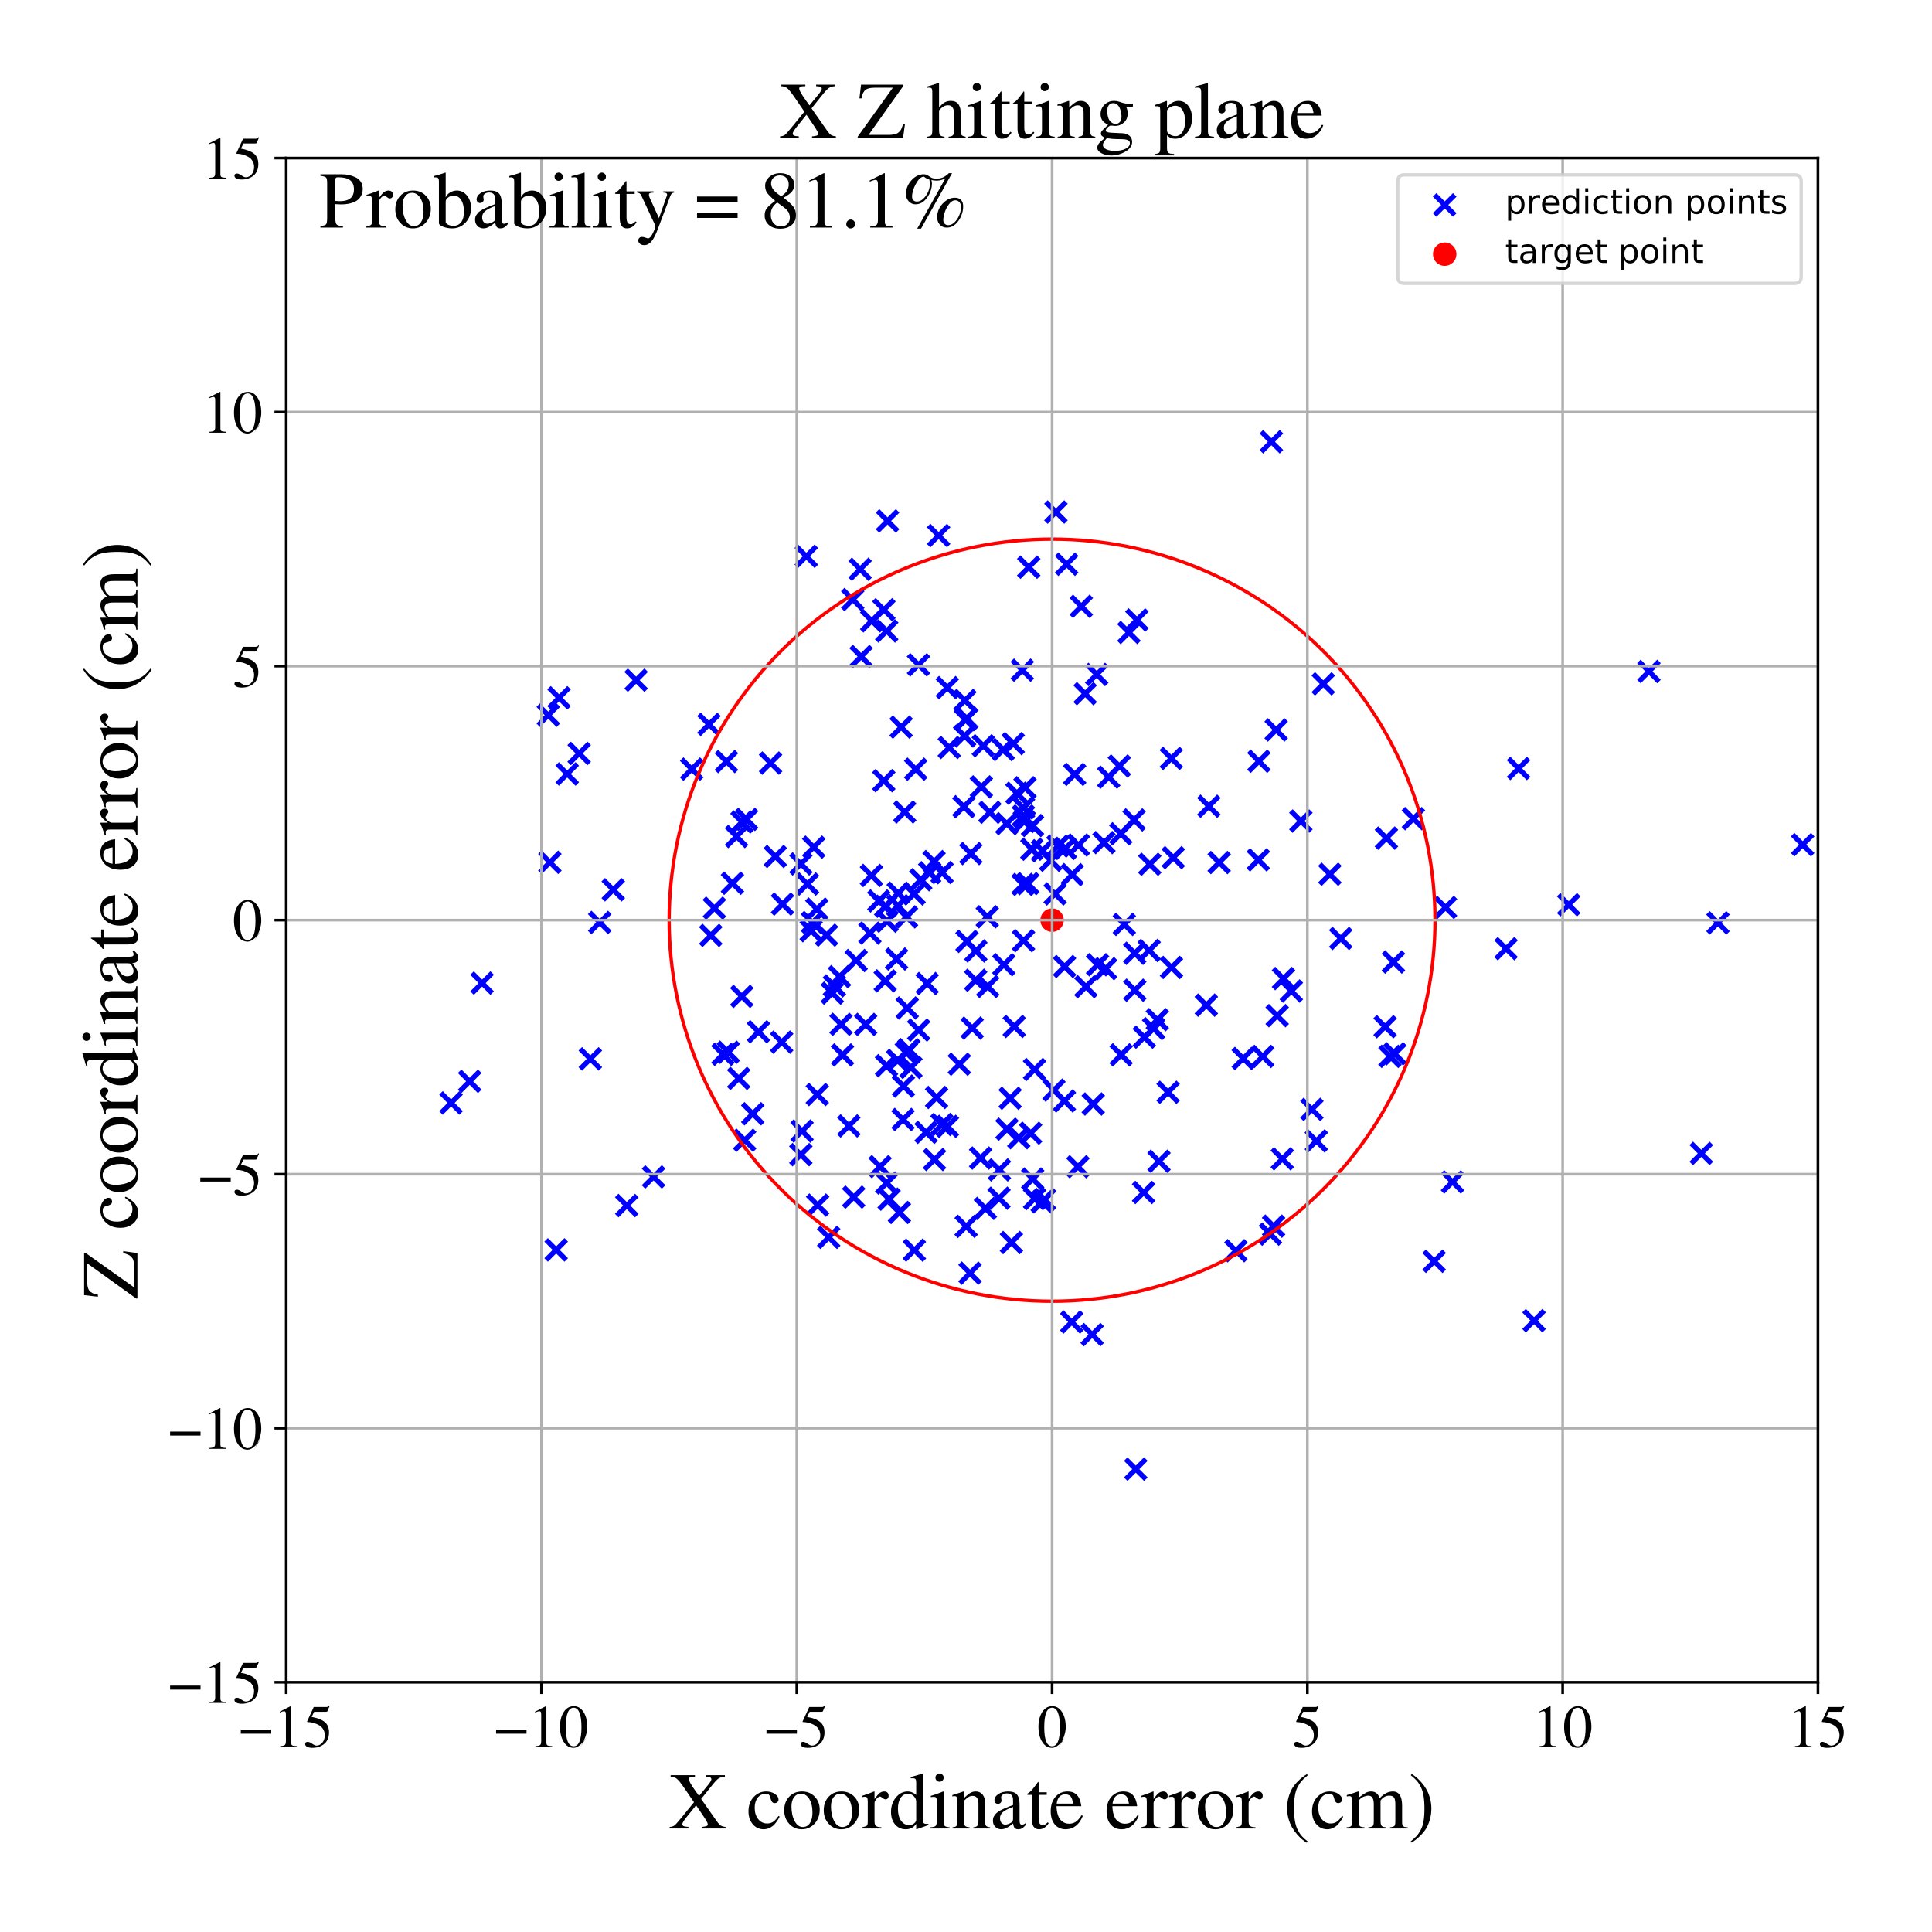 <?xml version="1.0" encoding="utf-8" standalone="no"?>
<!DOCTYPE svg PUBLIC "-//W3C//DTD SVG 1.1//EN"
  "http://www.w3.org/Graphics/SVG/1.1/DTD/svg11.dtd">
<!-- Created with matplotlib (https://matplotlib.org/) -->
<svg height="576pt" version="1.1" viewBox="0 0 576 576" width="576pt" xmlns="http://www.w3.org/2000/svg" xmlns:xlink="http://www.w3.org/1999/xlink">
 <defs>
  <style type="text/css">
*{stroke-linecap:butt;stroke-linejoin:round;}
  </style>
 </defs>
 <g id="figure_1">
  <g id="patch_1">
   <path d="M 0 576 
L 576 576 
L 576 0 
L 0 0 
z
" style="fill:#ffffff;"/>
  </g>
  <g id="axes_1">
   <g id="patch_2">
    <path d="M 85.331 501.548 
L 542 501.548 
L 542 47.121 
L 85.331 47.121 
z
" style="fill:#ffffff;"/>
   </g>
   <g id="PathCollection_1">
    <defs>
     <path d="M -3 3 
L 3 -3 
M -3 -3 
L 3 3 
" id="m8005eb7c0a" style="stroke:#0000ff;stroke-width:1.5;"/>
    </defs>
    <g clip-path="url(#p7e54e99420)">
     <use style="fill:#0000ff;stroke:#0000ff;stroke-width:1.5;" x="172.672" xlink:href="#m8005eb7c0a" y="224.627"/>
     <use style="fill:#0000ff;stroke:#0000ff;stroke-width:1.5;" x="315.398" xlink:href="#m8005eb7c0a" y="252.242"/>
     <use style="fill:#0000ff;stroke:#0000ff;stroke-width:1.5;" x="134.483" xlink:href="#m8005eb7c0a" y="328.825"/>
     <use style="fill:#0000ff;stroke:#0000ff;stroke-width:1.5;" x="384.995" xlink:href="#m8005eb7c0a" y="295.466"/>
     <use style="fill:#0000ff;stroke:#0000ff;stroke-width:1.5;" x="412.951" xlink:href="#m8005eb7c0a" y="306.095"/>
     <use style="fill:#0000ff;stroke:#0000ff;stroke-width:1.5;" x="290.889" xlink:href="#m8005eb7c0a" y="292.241"/>
     <use style="fill:#0000ff;stroke:#0000ff;stroke-width:1.5;" x="341.149" xlink:href="#m8005eb7c0a" y="309.217"/>
     <use style="fill:#0000ff;stroke:#0000ff;stroke-width:1.5;" x="318.01" xlink:href="#m8005eb7c0a" y="168.217"/>
     <use style="fill:#0000ff;stroke:#0000ff;stroke-width:1.5;" x="334.146" xlink:href="#m8005eb7c0a" y="248.588"/>
     <use style="fill:#0000ff;stroke:#0000ff;stroke-width:1.5;" x="325.602" xlink:href="#m8005eb7c0a" y="397.884"/>
     <use style="fill:#0000ff;stroke:#0000ff;stroke-width:1.5;" x="297.847" xlink:href="#m8005eb7c0a" y="357.231"/>
     <use style="fill:#0000ff;stroke:#0000ff;stroke-width:1.5;" x="264.369" xlink:href="#m8005eb7c0a" y="352.704"/>
     <use style="fill:#0000ff;stroke:#0000ff;stroke-width:1.5;" x="335.194" xlink:href="#m8005eb7c0a" y="275.606"/>
     <use style="fill:#0000ff;stroke:#0000ff;stroke-width:1.5;" x="279.844" xlink:href="#m8005eb7c0a" y="159.664"/>
     <use style="fill:#0000ff;stroke:#0000ff;stroke-width:1.5;" x="222.596" xlink:href="#m8005eb7c0a" y="244.295"/>
     <use style="fill:#0000ff;stroke:#0000ff;stroke-width:1.5;" x="289.205" xlink:href="#m8005eb7c0a" y="379.569"/>
     <use style="fill:#0000ff;stroke:#0000ff;stroke-width:1.5;" x="414.401" xlink:href="#m8005eb7c0a" y="314.938"/>
     <use style="fill:#0000ff;stroke:#0000ff;stroke-width:1.5;" x="382.296" xlink:href="#m8005eb7c0a" y="345.493"/>
     <use style="fill:#0000ff;stroke:#0000ff;stroke-width:1.5;" x="251.196" xlink:href="#m8005eb7c0a" y="314.513"/>
     <use style="fill:#0000ff;stroke:#0000ff;stroke-width:1.5;" x="304.785" xlink:href="#m8005eb7c0a" y="199.806"/>
     <use style="fill:#0000ff;stroke:#0000ff;stroke-width:1.5;" x="247.068" xlink:href="#m8005eb7c0a" y="368.898"/>
     <use style="fill:#0000ff;stroke:#0000ff;stroke-width:1.5;" x="263.502" xlink:href="#m8005eb7c0a" y="232.759"/>
     <use style="fill:#0000ff;stroke:#0000ff;stroke-width:1.5;" x="338.623" xlink:href="#m8005eb7c0a" y="438.005"/>
     <use style="fill:#0000ff;stroke:#0000ff;stroke-width:1.5;" x="307.617" xlink:href="#m8005eb7c0a" y="253.189"/>
     <use style="fill:#0000ff;stroke:#0000ff;stroke-width:1.5;" x="240.741" xlink:href="#m8005eb7c0a" y="263.563"/>
     <use style="fill:#0000ff;stroke:#0000ff;stroke-width:1.5;" x="259.814" xlink:href="#m8005eb7c0a" y="261.005"/>
     <use style="fill:#0000ff;stroke:#0000ff;stroke-width:1.5;" x="537.436" xlink:href="#m8005eb7c0a" y="251.847"/>
     <use style="fill:#0000ff;stroke:#0000ff;stroke-width:1.5;" x="427.585" xlink:href="#m8005eb7c0a" y="376.037"/>
     <use style="fill:#0000ff;stroke:#0000ff;stroke-width:1.5;" x="394.516" xlink:href="#m8005eb7c0a" y="203.882"/>
     <use style="fill:#0000ff;stroke:#0000ff;stroke-width:1.5;" x="345.545" xlink:href="#m8005eb7c0a" y="346.215"/>
     <use style="fill:#0000ff;stroke:#0000ff;stroke-width:1.5;" x="206.229" xlink:href="#m8005eb7c0a" y="229.296"/>
     <use style="fill:#0000ff;stroke:#0000ff;stroke-width:1.5;" x="301.16" xlink:href="#m8005eb7c0a" y="327.437"/>
     <use style="fill:#0000ff;stroke:#0000ff;stroke-width:1.5;" x="140.031" xlink:href="#m8005eb7c0a" y="322.377"/>
     <use style="fill:#0000ff;stroke:#0000ff;stroke-width:1.5;" x="194.848" xlink:href="#m8005eb7c0a" y="350.886"/>
     <use style="fill:#0000ff;stroke:#0000ff;stroke-width:1.5;" x="326.975" xlink:href="#m8005eb7c0a" y="201.073"/>
     <use style="fill:#0000ff;stroke:#0000ff;stroke-width:1.5;" x="262.393" xlink:href="#m8005eb7c0a" y="347.812"/>
     <use style="fill:#0000ff;stroke:#0000ff;stroke-width:1.5;" x="176.001" xlink:href="#m8005eb7c0a" y="315.69"/>
     <use style="fill:#0000ff;stroke:#0000ff;stroke-width:1.5;" x="349.798" xlink:href="#m8005eb7c0a" y="255.706"/>
     <use style="fill:#0000ff;stroke:#0000ff;stroke-width:1.5;" x="220.238" xlink:href="#m8005eb7c0a" y="321.513"/>
     <use style="fill:#0000ff;stroke:#0000ff;stroke-width:1.5;" x="-1" xlink:href="#m8005eb7c0a" y="249.969"/>
     <use style="fill:#0000ff;stroke:#0000ff;stroke-width:1.5;" x="-1" xlink:href="#m8005eb7c0a" y="228.67"/>
     <use style="fill:#0000ff;stroke:#0000ff;stroke-width:1.5;" x="166.67" xlink:href="#m8005eb7c0a" y="208.037"/>
     <use style="fill:#0000ff;stroke:#0000ff;stroke-width:1.5;" x="264.315" xlink:href="#m8005eb7c0a" y="317.716"/>
     <use style="fill:#0000ff;stroke:#0000ff;stroke-width:1.5;" x="264.612" xlink:href="#m8005eb7c0a" y="155.302"/>
     <use style="fill:#0000ff;stroke:#0000ff;stroke-width:1.5;" x="69.184" xlink:href="#m8005eb7c0a" y="248.375"/>
     <use style="fill:#0000ff;stroke:#0000ff;stroke-width:1.5;" x="330.552" xlink:href="#m8005eb7c0a" y="231.702"/>
     <use style="fill:#0000ff;stroke:#0000ff;stroke-width:1.5;" x="267.607" xlink:href="#m8005eb7c0a" y="316.135"/>
     <use style="fill:#0000ff;stroke:#0000ff;stroke-width:1.5;" x="321.38" xlink:href="#m8005eb7c0a" y="347.839"/>
     <use style="fill:#0000ff;stroke:#0000ff;stroke-width:1.5;" x="343.94" xlink:href="#m8005eb7c0a" y="306.668"/>
     <use style="fill:#0000ff;stroke:#0000ff;stroke-width:1.5;" x="277.175" xlink:href="#m8005eb7c0a" y="260.195"/>
     <use style="fill:#0000ff;stroke:#0000ff;stroke-width:1.5;" x="217.129" xlink:href="#m8005eb7c0a" y="313.69"/>
     <use style="fill:#0000ff;stroke:#0000ff;stroke-width:1.5;" x="380.471" xlink:href="#m8005eb7c0a" y="217.62"/>
     <use style="fill:#0000ff;stroke:#0000ff;stroke-width:1.5;" x="248.15" xlink:href="#m8005eb7c0a" y="296.093"/>
     <use style="fill:#0000ff;stroke:#0000ff;stroke-width:1.5;" x="348.254" xlink:href="#m8005eb7c0a" y="325.645"/>
     <use style="fill:#0000ff;stroke:#0000ff;stroke-width:1.5;" x="269.358" xlink:href="#m8005eb7c0a" y="323.794"/>
     <use style="fill:#0000ff;stroke:#0000ff;stroke-width:1.5;" x="280.875" xlink:href="#m8005eb7c0a" y="260.141"/>
     <use style="fill:#0000ff;stroke:#0000ff;stroke-width:1.5;" x="300.21" xlink:href="#m8005eb7c0a" y="336.638"/>
     <use style="fill:#0000ff;stroke:#0000ff;stroke-width:1.5;" x="413.348" xlink:href="#m8005eb7c0a" y="249.879"/>
     <use style="fill:#0000ff;stroke:#0000ff;stroke-width:1.5;" x="263.529" xlink:href="#m8005eb7c0a" y="181.789"/>
     <use style="fill:#0000ff;stroke:#0000ff;stroke-width:1.5;" x="221.158" xlink:href="#m8005eb7c0a" y="297.061"/>
     <use style="fill:#0000ff;stroke:#0000ff;stroke-width:1.5;" x="211.37" xlink:href="#m8005eb7c0a" y="215.967"/>
     <use style="fill:#0000ff;stroke:#0000ff;stroke-width:1.5;" x="317.384" xlink:href="#m8005eb7c0a" y="288.149"/>
     <use style="fill:#0000ff;stroke:#0000ff;stroke-width:1.5;" x="288.292" xlink:href="#m8005eb7c0a" y="280.665"/>
     <use style="fill:#0000ff;stroke:#0000ff;stroke-width:1.5;" x="259.889" xlink:href="#m8005eb7c0a" y="185.082"/>
     <use style="fill:#0000ff;stroke:#0000ff;stroke-width:1.5;" x="272.535" xlink:href="#m8005eb7c0a" y="266.523"/>
     <use style="fill:#0000ff;stroke:#0000ff;stroke-width:1.5;" x="380.778" xlink:href="#m8005eb7c0a" y="302.802"/>
     <use style="fill:#0000ff;stroke:#0000ff;stroke-width:1.5;" x="215.531" xlink:href="#m8005eb7c0a" y="314.328"/>
     <use style="fill:#0000ff;stroke:#0000ff;stroke-width:1.5;" x="246.415" xlink:href="#m8005eb7c0a" y="278.807"/>
     <use style="fill:#0000ff;stroke:#0000ff;stroke-width:1.5;" x="243.777" xlink:href="#m8005eb7c0a" y="359.288"/>
     <use style="fill:#0000ff;stroke:#0000ff;stroke-width:1.5;" x="256.451" xlink:href="#m8005eb7c0a" y="169.709"/>
     <use style="fill:#0000ff;stroke:#0000ff;stroke-width:1.5;" x="321.509" xlink:href="#m8005eb7c0a" y="251.942"/>
     <use style="fill:#0000ff;stroke:#0000ff;stroke-width:1.5;" x="253.088" xlink:href="#m8005eb7c0a" y="335.68"/>
     <use style="fill:#0000ff;stroke:#0000ff;stroke-width:1.5;" x="310.705" xlink:href="#m8005eb7c0a" y="358.312"/>
     <use style="fill:#0000ff;stroke:#0000ff;stroke-width:1.5;" x="292.358" xlink:href="#m8005eb7c0a" y="345.259"/>
     <use style="fill:#0000ff;stroke:#0000ff;stroke-width:1.5;" x="288.043" xlink:href="#m8005eb7c0a" y="365.624"/>
     <use style="fill:#0000ff;stroke:#0000ff;stroke-width:1.5;" x="289.848" xlink:href="#m8005eb7c0a" y="306.502"/>
     <use style="fill:#0000ff;stroke:#0000ff;stroke-width:1.5;" x="270.268" xlink:href="#m8005eb7c0a" y="273.37"/>
     <use style="fill:#0000ff;stroke:#0000ff;stroke-width:1.5;" x="338.94" xlink:href="#m8005eb7c0a" y="184.827"/>
     <use style="fill:#0000ff;stroke:#0000ff;stroke-width:1.5;" x="270.21" xlink:href="#m8005eb7c0a" y="313.853"/>
     <use style="fill:#0000ff;stroke:#0000ff;stroke-width:1.5;" x="338.305" xlink:href="#m8005eb7c0a" y="284.204"/>
     <use style="fill:#0000ff;stroke:#0000ff;stroke-width:1.5;" x="280.81" xlink:href="#m8005eb7c0a" y="335.261"/>
     <use style="fill:#0000ff;stroke:#0000ff;stroke-width:1.5;" x="189.653" xlink:href="#m8005eb7c0a" y="202.793"/>
     <use style="fill:#0000ff;stroke:#0000ff;stroke-width:1.5;" x="308.447" xlink:href="#m8005eb7c0a" y="357.363"/>
     <use style="fill:#0000ff;stroke:#0000ff;stroke-width:1.5;" x="305.113" xlink:href="#m8005eb7c0a" y="243.276"/>
     <use style="fill:#0000ff;stroke:#0000ff;stroke-width:1.5;" x="329.13" xlink:href="#m8005eb7c0a" y="251.214"/>
     <use style="fill:#0000ff;stroke:#0000ff;stroke-width:1.5;" x="289.45" xlink:href="#m8005eb7c0a" y="254.487"/>
     <use style="fill:#0000ff;stroke:#0000ff;stroke-width:1.5;" x="270.487" xlink:href="#m8005eb7c0a" y="300.514"/>
     <use style="fill:#0000ff;stroke:#0000ff;stroke-width:1.5;" x="273.842" xlink:href="#m8005eb7c0a" y="198.206"/>
     <use style="fill:#0000ff;stroke:#0000ff;stroke-width:1.5;" x="287.584" xlink:href="#m8005eb7c0a" y="219.418"/>
     <use style="fill:#0000ff;stroke:#0000ff;stroke-width:1.5;" x="697.074" xlink:href="#m8005eb7c0a" y="262.129"/>
     <use style="fill:#0000ff;stroke:#0000ff;stroke-width:1.5;" x="178.796" xlink:href="#m8005eb7c0a" y="275.023"/>
     <use style="fill:#0000ff;stroke:#0000ff;stroke-width:1.5;" x="307.262" xlink:href="#m8005eb7c0a" y="337.844"/>
     <use style="fill:#0000ff;stroke:#0000ff;stroke-width:1.5;" x="292.578" xlink:href="#m8005eb7c0a" y="234.606"/>
     <use style="fill:#0000ff;stroke:#0000ff;stroke-width:1.5;" x="216.58" xlink:href="#m8005eb7c0a" y="227.044"/>
     <use style="fill:#0000ff;stroke:#0000ff;stroke-width:1.5;" x="433.043" xlink:href="#m8005eb7c0a" y="352.38"/>
     <use style="fill:#0000ff;stroke:#0000ff;stroke-width:1.5;" x="299.264" xlink:href="#m8005eb7c0a" y="287.619"/>
     <use style="fill:#0000ff;stroke:#0000ff;stroke-width:1.5;" x="415.442" xlink:href="#m8005eb7c0a" y="286.81"/>
     <use style="fill:#0000ff;stroke:#0000ff;stroke-width:1.5;" x="415.847" xlink:href="#m8005eb7c0a" y="314.178"/>
     <use style="fill:#0000ff;stroke:#0000ff;stroke-width:1.5;" x="375.154" xlink:href="#m8005eb7c0a" y="256.369"/>
     <use style="fill:#0000ff;stroke:#0000ff;stroke-width:1.5;" x="265.081" xlink:href="#m8005eb7c0a" y="357.51"/>
     <use style="fill:#0000ff;stroke:#0000ff;stroke-width:1.5;" x="421.389" xlink:href="#m8005eb7c0a" y="244.078"/>
     <use style="fill:#0000ff;stroke:#0000ff;stroke-width:1.5;" x="286.007" xlink:href="#m8005eb7c0a" y="317.28"/>
     <use style="fill:#0000ff;stroke:#0000ff;stroke-width:1.5;" x="248.759" xlink:href="#m8005eb7c0a" y="293.925"/>
     <use style="fill:#0000ff;stroke:#0000ff;stroke-width:1.5;" x="290.943" xlink:href="#m8005eb7c0a" y="283.523"/>
     <use style="fill:#0000ff;stroke:#0000ff;stroke-width:1.5;" x="276.098" xlink:href="#m8005eb7c0a" y="337.589"/>
     <use style="fill:#0000ff;stroke:#0000ff;stroke-width:1.5;" x="242.602" xlink:href="#m8005eb7c0a" y="252.574"/>
     <use style="fill:#0000ff;stroke:#0000ff;stroke-width:1.5;" x="211.907" xlink:href="#m8005eb7c0a" y="278.886"/>
     <use style="fill:#0000ff;stroke:#0000ff;stroke-width:1.5;" x="293.152" xlink:href="#m8005eb7c0a" y="222.335"/>
     <use style="fill:#0000ff;stroke:#0000ff;stroke-width:1.5;" x="304.985" xlink:href="#m8005eb7c0a" y="263.686"/>
     <use style="fill:#0000ff;stroke:#0000ff;stroke-width:1.5;" x="323.746" xlink:href="#m8005eb7c0a" y="294.173"/>
     <use style="fill:#0000ff;stroke:#0000ff;stroke-width:1.5;" x="307.823" xlink:href="#m8005eb7c0a" y="246.123"/>
     <use style="fill:#0000ff;stroke:#0000ff;stroke-width:1.5;" x="276.43" xlink:href="#m8005eb7c0a" y="293.23"/>
     <use style="fill:#0000ff;stroke:#0000ff;stroke-width:1.5;" x="268.146" xlink:href="#m8005eb7c0a" y="361.475"/>
     <use style="fill:#0000ff;stroke:#0000ff;stroke-width:1.5;" x="302.082" xlink:href="#m8005eb7c0a" y="221.702"/>
     <use style="fill:#0000ff;stroke:#0000ff;stroke-width:1.5;" x="491.61" xlink:href="#m8005eb7c0a" y="200.185"/>
     <use style="fill:#0000ff;stroke:#0000ff;stroke-width:1.5;" x="212.981" xlink:href="#m8005eb7c0a" y="270.755"/>
     <use style="fill:#0000ff;stroke:#0000ff;stroke-width:1.5;" x="317.335" xlink:href="#m8005eb7c0a" y="328.233"/>
     <use style="fill:#0000ff;stroke:#0000ff;stroke-width:1.5;" x="259.353" xlink:href="#m8005eb7c0a" y="278.182"/>
     <use style="fill:#0000ff;stroke:#0000ff;stroke-width:1.5;" x="264.472" xlink:href="#m8005eb7c0a" y="274.65"/>
     <use style="fill:#0000ff;stroke:#0000ff;stroke-width:1.5;" x="238.781" xlink:href="#m8005eb7c0a" y="257.564"/>
     <use style="fill:#0000ff;stroke:#0000ff;stroke-width:1.5;" x="301.542" xlink:href="#m8005eb7c0a" y="370.44"/>
     <use style="fill:#0000ff;stroke:#0000ff;stroke-width:1.5;" x="349.259" xlink:href="#m8005eb7c0a" y="288.438"/>
     <use style="fill:#0000ff;stroke:#0000ff;stroke-width:1.5;" x="452.739" xlink:href="#m8005eb7c0a" y="229.108"/>
     <use style="fill:#0000ff;stroke:#0000ff;stroke-width:1.5;" x="269.732" xlink:href="#m8005eb7c0a" y="242.093"/>
     <use style="fill:#0000ff;stroke:#0000ff;stroke-width:1.5;" x="299.11" xlink:href="#m8005eb7c0a" y="223.486"/>
     <use style="fill:#0000ff;stroke:#0000ff;stroke-width:1.5;" x="288.252" xlink:href="#m8005eb7c0a" y="214.225"/>
     <use style="fill:#0000ff;stroke:#0000ff;stroke-width:1.5;" x="314.567" xlink:href="#m8005eb7c0a" y="266.521"/>
     <use style="fill:#0000ff;stroke:#0000ff;stroke-width:1.5;" x="269.227" xlink:href="#m8005eb7c0a" y="333.76"/>
     <use style="fill:#0000ff;stroke:#0000ff;stroke-width:1.5;" x="319.521" xlink:href="#m8005eb7c0a" y="394.135"/>
     <use style="fill:#0000ff;stroke:#0000ff;stroke-width:1.5;" x="457.364" xlink:href="#m8005eb7c0a" y="393.738"/>
     <use style="fill:#0000ff;stroke:#0000ff;stroke-width:1.5;" x="307.886" xlink:href="#m8005eb7c0a" y="351.519"/>
     <use style="fill:#0000ff;stroke:#0000ff;stroke-width:1.5;" x="300.155" xlink:href="#m8005eb7c0a" y="245.56"/>
     <use style="fill:#0000ff;stroke:#0000ff;stroke-width:1.5;" x="238.763" xlink:href="#m8005eb7c0a" y="344.25"/>
     <use style="fill:#0000ff;stroke:#0000ff;stroke-width:1.5;" x="342.785" xlink:href="#m8005eb7c0a" y="257.672"/>
     <use style="fill:#0000ff;stroke:#0000ff;stroke-width:1.5;" x="375.329" xlink:href="#m8005eb7c0a" y="226.954"/>
     <use style="fill:#0000ff;stroke:#0000ff;stroke-width:1.5;" x="163.465" xlink:href="#m8005eb7c0a" y="213.225"/>
     <use style="fill:#0000ff;stroke:#0000ff;stroke-width:1.5;" x="379.709" xlink:href="#m8005eb7c0a" y="365.568"/>
     <use style="fill:#0000ff;stroke:#0000ff;stroke-width:1.5;" x="287.822" xlink:href="#m8005eb7c0a" y="214.558"/>
     <use style="fill:#0000ff;stroke:#0000ff;stroke-width:1.5;" x="379.054" xlink:href="#m8005eb7c0a" y="131.703"/>
     <use style="fill:#0000ff;stroke:#0000ff;stroke-width:1.5;" x="294.479" xlink:href="#m8005eb7c0a" y="294.096"/>
     <use style="fill:#0000ff;stroke:#0000ff;stroke-width:1.5;" x="430.964" xlink:href="#m8005eb7c0a" y="270.547"/>
     <use style="fill:#0000ff;stroke:#0000ff;stroke-width:1.5;" x="376.453" xlink:href="#m8005eb7c0a" y="314.955"/>
     <use style="fill:#0000ff;stroke:#0000ff;stroke-width:1.5;" x="229.736" xlink:href="#m8005eb7c0a" y="227.499"/>
     <use style="fill:#0000ff;stroke:#0000ff;stroke-width:1.5;" x="165.816" xlink:href="#m8005eb7c0a" y="372.647"/>
     <use style="fill:#0000ff;stroke:#0000ff;stroke-width:1.5;" x="396.485" xlink:href="#m8005eb7c0a" y="260.646"/>
     <use style="fill:#0000ff;stroke:#0000ff;stroke-width:1.5;" x="263.906" xlink:href="#m8005eb7c0a" y="292.435"/>
     <use style="fill:#0000ff;stroke:#0000ff;stroke-width:1.5;" x="303.731" xlink:href="#m8005eb7c0a" y="339.194"/>
     <use style="fill:#0000ff;stroke:#0000ff;stroke-width:1.5;" x="186.863" xlink:href="#m8005eb7c0a" y="359.418"/>
     <use style="fill:#0000ff;stroke:#0000ff;stroke-width:1.5;" x="264.368" xlink:href="#m8005eb7c0a" y="188.116"/>
     <use style="fill:#0000ff;stroke:#0000ff;stroke-width:1.5;" x="169.113" xlink:href="#m8005eb7c0a" y="230.751"/>
     <use style="fill:#0000ff;stroke:#0000ff;stroke-width:1.5;" x="305.588" xlink:href="#m8005eb7c0a" y="234.862"/>
     <use style="fill:#0000ff;stroke:#0000ff;stroke-width:1.5;" x="314.222" xlink:href="#m8005eb7c0a" y="325.006"/>
     <use style="fill:#0000ff;stroke:#0000ff;stroke-width:1.5;" x="282.996" xlink:href="#m8005eb7c0a" y="222.856"/>
     <use style="fill:#0000ff;stroke:#0000ff;stroke-width:1.5;" x="243.529" xlink:href="#m8005eb7c0a" y="271.033"/>
     <use style="fill:#0000ff;stroke:#0000ff;stroke-width:1.5;" x="306.443" xlink:href="#m8005eb7c0a" y="263.441"/>
     <use style="fill:#0000ff;stroke:#0000ff;stroke-width:1.5;" x="242.221" xlink:href="#m8005eb7c0a" y="275.038"/>
     <use style="fill:#0000ff;stroke:#0000ff;stroke-width:1.5;" x="399.731" xlink:href="#m8005eb7c0a" y="279.796"/>
     <use style="fill:#0000ff;stroke:#0000ff;stroke-width:1.5;" x="282.425" xlink:href="#m8005eb7c0a" y="205.002"/>
     <use style="fill:#0000ff;stroke:#0000ff;stroke-width:1.5;" x="273.894" xlink:href="#m8005eb7c0a" y="307.095"/>
     <use style="fill:#0000ff;stroke:#0000ff;stroke-width:1.5;" x="182.841" xlink:href="#m8005eb7c0a" y="265.284"/>
     <use style="fill:#0000ff;stroke:#0000ff;stroke-width:1.5;" x="258.098" xlink:href="#m8005eb7c0a" y="305.412"/>
     <use style="fill:#0000ff;stroke:#0000ff;stroke-width:1.5;" x="297.959" xlink:href="#m8005eb7c0a" y="348.782"/>
     <use style="fill:#0000ff;stroke:#0000ff;stroke-width:1.5;" x="270.971" xlink:href="#m8005eb7c0a" y="312.946"/>
     <use style="fill:#0000ff;stroke:#0000ff;stroke-width:1.5;" x="256.736" xlink:href="#m8005eb7c0a" y="195.727"/>
     <use style="fill:#0000ff;stroke:#0000ff;stroke-width:1.5;" x="333.703" xlink:href="#m8005eb7c0a" y="228.375"/>
     <use style="fill:#0000ff;stroke:#0000ff;stroke-width:1.5;" x="391.137" xlink:href="#m8005eb7c0a" y="330.751"/>
     <use style="fill:#0000ff;stroke:#0000ff;stroke-width:1.5;" x="378.758" xlink:href="#m8005eb7c0a" y="367.943"/>
     <use style="fill:#0000ff;stroke:#0000ff;stroke-width:1.5;" x="267.781" xlink:href="#m8005eb7c0a" y="266.303"/>
     <use style="fill:#0000ff;stroke:#0000ff;stroke-width:1.5;" x="255.267" xlink:href="#m8005eb7c0a" y="286.364"/>
     <use style="fill:#0000ff;stroke:#0000ff;stroke-width:1.5;" x="382.654" xlink:href="#m8005eb7c0a" y="291.746"/>
     <use style="fill:#0000ff;stroke:#0000ff;stroke-width:1.5;" x="368.463" xlink:href="#m8005eb7c0a" y="372.897"/>
     <use style="fill:#0000ff;stroke:#0000ff;stroke-width:1.5;" x="233.051" xlink:href="#m8005eb7c0a" y="310.689"/>
     <use style="fill:#0000ff;stroke:#0000ff;stroke-width:1.5;" x="311.452" xlink:href="#m8005eb7c0a" y="357.62"/>
     <use style="fill:#0000ff;stroke:#0000ff;stroke-width:1.5;" x="325.93" xlink:href="#m8005eb7c0a" y="329.144"/>
     <use style="fill:#0000ff;stroke:#0000ff;stroke-width:1.5;" x="303.165" xlink:href="#m8005eb7c0a" y="236.485"/>
     <use style="fill:#0000ff;stroke:#0000ff;stroke-width:1.5;" x="-1" xlink:href="#m8005eb7c0a" y="323.023"/>
     <use style="fill:#0000ff;stroke:#0000ff;stroke-width:1.5;" x="-1" xlink:href="#m8005eb7c0a" y="323.029"/>
     <use style="fill:#0000ff;stroke:#0000ff;stroke-width:1.5;" x="218.361" xlink:href="#m8005eb7c0a" y="263.329"/>
     <use style="fill:#0000ff;stroke:#0000ff;stroke-width:1.5;" x="363.477" xlink:href="#m8005eb7c0a" y="257.156"/>
     <use style="fill:#0000ff;stroke:#0000ff;stroke-width:1.5;" x="340.949" xlink:href="#m8005eb7c0a" y="355.523"/>
     <use style="fill:#0000ff;stroke:#0000ff;stroke-width:1.5;" x="231.155" xlink:href="#m8005eb7c0a" y="255.353"/>
     <use style="fill:#0000ff;stroke:#0000ff;stroke-width:1.5;" x="224.421" xlink:href="#m8005eb7c0a" y="332.05"/>
     <use style="fill:#0000ff;stroke:#0000ff;stroke-width:1.5;" x="320.396" xlink:href="#m8005eb7c0a" y="230.882"/>
     <use style="fill:#0000ff;stroke:#0000ff;stroke-width:1.5;" x="267.7" xlink:href="#m8005eb7c0a" y="270.045"/>
     <use style="fill:#0000ff;stroke:#0000ff;stroke-width:1.5;" x="226.131" xlink:href="#m8005eb7c0a" y="307.605"/>
     <use style="fill:#0000ff;stroke:#0000ff;stroke-width:1.5;" x="264.058" xlink:href="#m8005eb7c0a" y="270.187"/>
     <use style="fill:#0000ff;stroke:#0000ff;stroke-width:1.5;" x="287.661" xlink:href="#m8005eb7c0a" y="208.832"/>
     <use style="fill:#0000ff;stroke:#0000ff;stroke-width:1.5;" x="302.371" xlink:href="#m8005eb7c0a" y="306.026"/>
     <use style="fill:#0000ff;stroke:#0000ff;stroke-width:1.5;" x="268.667" xlink:href="#m8005eb7c0a" y="216.786"/>
     <use style="fill:#0000ff;stroke:#0000ff;stroke-width:1.5;" x="370.644" xlink:href="#m8005eb7c0a" y="315.574"/>
     <use style="fill:#0000ff;stroke:#0000ff;stroke-width:1.5;" x="449.017" xlink:href="#m8005eb7c0a" y="282.839"/>
     <use style="fill:#0000ff;stroke:#0000ff;stroke-width:1.5;" x="349.215" xlink:href="#m8005eb7c0a" y="226.109"/>
     <use style="fill:#0000ff;stroke:#0000ff;stroke-width:1.5;" x="282.461" xlink:href="#m8005eb7c0a" y="335.804"/>
     <use style="fill:#0000ff;stroke:#0000ff;stroke-width:1.5;" x="143.738" xlink:href="#m8005eb7c0a" y="293.089"/>
     <use style="fill:#0000ff;stroke:#0000ff;stroke-width:1.5;" x="163.946" xlink:href="#m8005eb7c0a" y="257.083"/>
     <use style="fill:#0000ff;stroke:#0000ff;stroke-width:1.5;" x="254.523" xlink:href="#m8005eb7c0a" y="356.904"/>
     <use style="fill:#0000ff;stroke:#0000ff;stroke-width:1.5;" x="319.668" xlink:href="#m8005eb7c0a" y="260.758"/>
     <use style="fill:#0000ff;stroke:#0000ff;stroke-width:1.5;" x="322.376" xlink:href="#m8005eb7c0a" y="180.761"/>
     <use style="fill:#0000ff;stroke:#0000ff;stroke-width:1.5;" x="327.222" xlink:href="#m8005eb7c0a" y="287.627"/>
     <use style="fill:#0000ff;stroke:#0000ff;stroke-width:1.5;" x="467.684" xlink:href="#m8005eb7c0a" y="269.737"/>
     <use style="fill:#0000ff;stroke:#0000ff;stroke-width:1.5;" x="240.391" xlink:href="#m8005eb7c0a" y="165.848"/>
     <use style="fill:#0000ff;stroke:#0000ff;stroke-width:1.5;" x="221.209" xlink:href="#m8005eb7c0a" y="245.068"/>
     <use style="fill:#0000ff;stroke:#0000ff;stroke-width:1.5;" x="313.236" xlink:href="#m8005eb7c0a" y="256.499"/>
     <use style="fill:#0000ff;stroke:#0000ff;stroke-width:1.5;" x="239.121" xlink:href="#m8005eb7c0a" y="337.209"/>
     <use style="fill:#0000ff;stroke:#0000ff;stroke-width:1.5;" x="272.609" xlink:href="#m8005eb7c0a" y="372.724"/>
     <use style="fill:#0000ff;stroke:#0000ff;stroke-width:1.5;" x="241.842" xlink:href="#m8005eb7c0a" y="277.494"/>
     <use style="fill:#0000ff;stroke:#0000ff;stroke-width:1.5;" x="243.657" xlink:href="#m8005eb7c0a" y="326.318"/>
     <use style="fill:#0000ff;stroke:#0000ff;stroke-width:1.5;" x="295.105" xlink:href="#m8005eb7c0a" y="242.178"/>
     <use style="fill:#0000ff;stroke:#0000ff;stroke-width:1.5;" x="64.125" xlink:href="#m8005eb7c0a" y="299.587"/>
     <use style="fill:#0000ff;stroke:#0000ff;stroke-width:1.5;" x="233.288" xlink:href="#m8005eb7c0a" y="269.545"/>
     <use style="fill:#0000ff;stroke:#0000ff;stroke-width:1.5;" x="338.333" xlink:href="#m8005eb7c0a" y="295.214"/>
     <use style="fill:#0000ff;stroke:#0000ff;stroke-width:1.5;" x="360.404" xlink:href="#m8005eb7c0a" y="240.377"/>
     <use style="fill:#0000ff;stroke:#0000ff;stroke-width:1.5;" x="308.431" xlink:href="#m8005eb7c0a" y="318.847"/>
     <use style="fill:#0000ff;stroke:#0000ff;stroke-width:1.5;" x="262.01" xlink:href="#m8005eb7c0a" y="268.603"/>
     <use style="fill:#0000ff;stroke:#0000ff;stroke-width:1.5;" x="271.597" xlink:href="#m8005eb7c0a" y="318.238"/>
     <use style="fill:#0000ff;stroke:#0000ff;stroke-width:1.5;" x="338.098" xlink:href="#m8005eb7c0a" y="244.446"/>
     <use style="fill:#0000ff;stroke:#0000ff;stroke-width:1.5;" x="305.15" xlink:href="#m8005eb7c0a" y="240.881"/>
     <use style="fill:#0000ff;stroke:#0000ff;stroke-width:1.5;" x="287.359" xlink:href="#m8005eb7c0a" y="240.502"/>
     <use style="fill:#0000ff;stroke:#0000ff;stroke-width:1.5;" x="293.791" xlink:href="#m8005eb7c0a" y="360.274"/>
     <use style="fill:#0000ff;stroke:#0000ff;stroke-width:1.5;" x="310.794" xlink:href="#m8005eb7c0a" y="253.631"/>
     <use style="fill:#0000ff;stroke:#0000ff;stroke-width:1.5;" x="306.702" xlink:href="#m8005eb7c0a" y="169.098"/>
     <use style="fill:#0000ff;stroke:#0000ff;stroke-width:1.5;" x="279.234" xlink:href="#m8005eb7c0a" y="327.199"/>
     <use style="fill:#0000ff;stroke:#0000ff;stroke-width:1.5;" x="314.814" xlink:href="#m8005eb7c0a" y="152.657"/>
     <use style="fill:#0000ff;stroke:#0000ff;stroke-width:1.5;" x="334.253" xlink:href="#m8005eb7c0a" y="314.477"/>
     <use style="fill:#0000ff;stroke:#0000ff;stroke-width:1.5;" x="336.585" xlink:href="#m8005eb7c0a" y="188.561"/>
     <use style="fill:#0000ff;stroke:#0000ff;stroke-width:1.5;" x="512.193" xlink:href="#m8005eb7c0a" y="275.144"/>
     <use style="fill:#0000ff;stroke:#0000ff;stroke-width:1.5;" x="267.311" xlink:href="#m8005eb7c0a" y="285.918"/>
     <use style="fill:#0000ff;stroke:#0000ff;stroke-width:1.5;" x="305.153" xlink:href="#m8005eb7c0a" y="280.452"/>
     <use style="fill:#0000ff;stroke:#0000ff;stroke-width:1.5;" x="-1" xlink:href="#m8005eb7c0a" y="225.365"/>
     <use style="fill:#0000ff;stroke:#0000ff;stroke-width:1.5;" x="-1" xlink:href="#m8005eb7c0a" y="224.393"/>
     <use style="fill:#0000ff;stroke:#0000ff;stroke-width:1.5;" x="274.527" xlink:href="#m8005eb7c0a" y="262.286"/>
     <use style="fill:#0000ff;stroke:#0000ff;stroke-width:1.5;" x="250.734" xlink:href="#m8005eb7c0a" y="305.384"/>
     <use style="fill:#0000ff;stroke:#0000ff;stroke-width:1.5;" x="254.249" xlink:href="#m8005eb7c0a" y="178.743"/>
     <use style="fill:#0000ff;stroke:#0000ff;stroke-width:1.5;" x="305.356" xlink:href="#m8005eb7c0a" y="244.927"/>
     <use style="fill:#0000ff;stroke:#0000ff;stroke-width:1.5;" x="273.007" xlink:href="#m8005eb7c0a" y="229.322"/>
     <use style="fill:#0000ff;stroke:#0000ff;stroke-width:1.5;" x="-1" xlink:href="#m8005eb7c0a" y="312.321"/>
     <use style="fill:#0000ff;stroke:#0000ff;stroke-width:1.5;" x="-1" xlink:href="#m8005eb7c0a" y="330.632"/>
     <use style="fill:#0000ff;stroke:#0000ff;stroke-width:1.5;" x="250.295" xlink:href="#m8005eb7c0a" y="291.178"/>
     <use style="fill:#0000ff;stroke:#0000ff;stroke-width:1.5;" x="387.839" xlink:href="#m8005eb7c0a" y="244.791"/>
     <use style="fill:#0000ff;stroke:#0000ff;stroke-width:1.5;" x="359.652" xlink:href="#m8005eb7c0a" y="299.674"/>
     <use style="fill:#0000ff;stroke:#0000ff;stroke-width:1.5;" x="294.338" xlink:href="#m8005eb7c0a" y="273.336"/>
     <use style="fill:#0000ff;stroke:#0000ff;stroke-width:1.5;" x="222.022" xlink:href="#m8005eb7c0a" y="339.932"/>
     <use style="fill:#0000ff;stroke:#0000ff;stroke-width:1.5;" x="323.524" xlink:href="#m8005eb7c0a" y="206.817"/>
     <use style="fill:#0000ff;stroke:#0000ff;stroke-width:1.5;" x="329.633" xlink:href="#m8005eb7c0a" y="288.792"/>
     <use style="fill:#0000ff;stroke:#0000ff;stroke-width:1.5;" x="554.214" xlink:href="#m8005eb7c0a" y="247.875"/>
     <use style="fill:#0000ff;stroke:#0000ff;stroke-width:1.5;" x="345.023" xlink:href="#m8005eb7c0a" y="304.002"/>
     <use style="fill:#0000ff;stroke:#0000ff;stroke-width:1.5;" x="317.629" xlink:href="#m8005eb7c0a" y="252.934"/>
     <use style="fill:#0000ff;stroke:#0000ff;stroke-width:1.5;" x="219.595" xlink:href="#m8005eb7c0a" y="249.397"/>
     <use style="fill:#0000ff;stroke:#0000ff;stroke-width:1.5;" x="342.608" xlink:href="#m8005eb7c0a" y="283.371"/>
     <use style="fill:#0000ff;stroke:#0000ff;stroke-width:1.5;" x="278.613" xlink:href="#m8005eb7c0a" y="345.696"/>
     <use style="fill:#0000ff;stroke:#0000ff;stroke-width:1.5;" x="278.483" xlink:href="#m8005eb7c0a" y="256.867"/>
     <use style="fill:#0000ff;stroke:#0000ff;stroke-width:1.5;" x="507.221" xlink:href="#m8005eb7c0a" y="343.869"/>
     <use style="fill:#0000ff;stroke:#0000ff;stroke-width:1.5;" x="392.455" xlink:href="#m8005eb7c0a" y="340.146"/>
    </g>
   </g>
   <g id="PathCollection_2">
    <defs>
     <path d="M 0 3 
C 0.796 3 1.559 2.684 2.121 2.121 
C 2.684 1.559 3 0.796 3 0 
C 3 -0.796 2.684 -1.559 2.121 -2.121 
C 1.559 -2.684 0.796 -3 0 -3 
C -0.796 -3 -1.559 -2.684 -2.121 -2.121 
C -2.684 -1.559 -3 -0.796 -3 0 
C -3 0.796 -2.684 1.559 -2.121 2.121 
C -1.559 2.684 -0.796 3 0 3 
z
" id="m4e4fdb01c7" style="stroke:#ff0000;"/>
    </defs>
    <g clip-path="url(#p7e54e99420)">
     <use style="fill:#ff0000;stroke:#ff0000;" x="313.666" xlink:href="#m4e4fdb01c7" y="274.334"/>
    </g>
   </g>
   <g id="patch_3">
    <path clip-path="url(#p7e54e99420)" d="M 313.666 387.941 
C 343.943 387.941 372.985 375.971 394.394 354.666 
C 415.803 333.362 427.833 304.463 427.833 274.334 
C 427.833 244.206 415.803 215.307 394.394 194.002 
C 372.985 172.698 343.943 160.728 313.666 160.728 
C 283.388 160.728 254.347 172.698 232.937 194.002 
C 211.528 215.307 199.498 244.206 199.498 274.334 
C 199.498 304.463 211.528 333.362 232.937 354.666 
C 254.347 375.971 283.388 387.941 313.666 387.941 
z
" style="fill:none;stroke:#ff0000;stroke-linejoin:miter;"/>
   </g>
   <g id="matplotlib.axis_1">
    <g id="xtick_1">
     <g id="line2d_1">
      <path clip-path="url(#p7e54e99420)" d="M 85.331 501.548 
L 85.331 47.121 
" style="fill:none;stroke:#b0b0b0;stroke-linecap:square;stroke-width:0.8;"/>
     </g>
     <g id="line2d_2">
      <defs>
       <path d="M 0 0 
L 0 3.5 
" id="ma2215cecaa" style="stroke:#000000;stroke-width:0.8;"/>
      </defs>
      <g>
       <use style="stroke:#000000;stroke-width:0.8;" x="85.331" xlink:href="#ma2215cecaa" y="501.548"/>
      </g>
     </g>
     <g id="text_1">
      <!-- −15 -->
      <defs>
       <path d="M 3 22 
L 3 28.594 
L 53.406 28.594 
L 53.406 22 
z
" id="FreeSerif-8722"/>
       <path d="M 18.297 59.297 
Q 16.5 59.297 11.094 57.094 
L 11.094 58.5 
L 29.094 67.594 
L 29.906 67.406 
L 29.906 7.406 
Q 29.906 3.797 31.703 2.688 
Q 33.5 1.594 39.406 1.5 
L 39.406 0 
L 11.797 0 
L 11.797 1.5 
Q 17.406 1.703 19.344 3.141 
Q 21.297 4.594 21.297 9.297 
L 21.297 54.594 
Q 21.297 59.297 18.297 59.297 
z
" id="FreeSerif-49"/>
       <path d="M 35.703 19.406 
Q 35.703 24.703 33.344 28.797 
Q 31 32.906 27.641 35.156 
Q 24.297 37.406 20.141 38.844 
Q 16 40.297 12.953 40.75 
Q 9.906 41.203 7.594 41.203 
Q 6.406 41.203 6.406 42 
Q 6.406 42.297 6.5 42.5 
L 17.406 66.203 
L 38.297 66.203 
Q 39.906 66.203 40.844 66.703 
Q 41.797 67.203 42.906 68.797 
L 43.797 68.094 
L 40 59.203 
Q 39.594 58.297 37.703 58.297 
L 18.094 58.297 
L 13.906 49.797 
Q 28.5 47.203 35.594 41.344 
Q 42.703 35.5 42.703 24.203 
Q 42.703 18.297 40.844 13.688 
Q 39 9.094 36.141 6.297 
Q 33.297 3.5 29.547 1.703 
Q 25.797 -0.094 22.344 -0.75 
Q 18.906 -1.406 15.406 -1.406 
Q 9.797 -1.406 6.5 0.25 
Q 3.203 1.906 3.203 4.797 
Q 3.203 8.5 7.5 8.5 
Q 10.297 8.5 14.75 5.391 
Q 19.203 2.297 21.797 2.297 
Q 27.703 2.297 31.703 7.25 
Q 35.703 12.203 35.703 19.406 
z
" id="FreeSerif-53"/>
      </defs>
      <g transform="translate(71.255 520.841)scale(0.18 -0.18)">
       <use xlink:href="#FreeSerif-8722"/>
       <use x="56.4" xlink:href="#FreeSerif-49"/>
       <use x="106.4" xlink:href="#FreeSerif-53"/>
      </g>
     </g>
    </g>
    <g id="xtick_2">
     <g id="line2d_3">
      <path clip-path="url(#p7e54e99420)" d="M 161.443 501.548 
L 161.443 47.121 
" style="fill:none;stroke:#b0b0b0;stroke-linecap:square;stroke-width:0.8;"/>
     </g>
     <g id="line2d_4">
      <g>
       <use style="stroke:#000000;stroke-width:0.8;" x="161.443" xlink:href="#ma2215cecaa" y="501.548"/>
      </g>
     </g>
     <g id="text_2">
      <!-- −10 -->
      <defs>
       <path d="M 47.594 17.797 
Q 35.203 -1.406 25 -1.406 
Q 14.797 -1.406 8.594 8.391 
Q 2.406 18.203 2.406 33.594 
Q 2.406 48.094 8.594 57.844 
Q 14.797 67.594 25.406 67.594 
Q 35.203 67.594 41.391 58 
Q 47.594 48.406 47.594 33 
Q 47.594 17.797 35.203 -1.406 
z
M 25.094 65 
Q 12 65 12 32.703 
Q 12 1.203 25 1.203 
Q 38 1.203 38 32.797 
Q 38 48.5 34.703 56.75 
Q 31.406 65 25.094 65 
z
" id="FreeSerif-48"/>
      </defs>
      <g transform="translate(147.366 520.841)scale(0.18 -0.18)">
       <use xlink:href="#FreeSerif-8722"/>
       <use x="56.4" xlink:href="#FreeSerif-49"/>
       <use x="106.4" xlink:href="#FreeSerif-48"/>
      </g>
     </g>
    </g>
    <g id="xtick_3">
     <g id="line2d_5">
      <path clip-path="url(#p7e54e99420)" d="M 237.554 501.548 
L 237.554 47.121 
" style="fill:none;stroke:#b0b0b0;stroke-linecap:square;stroke-width:0.8;"/>
     </g>
     <g id="line2d_6">
      <g>
       <use style="stroke:#000000;stroke-width:0.8;" x="237.554" xlink:href="#ma2215cecaa" y="501.548"/>
      </g>
     </g>
     <g id="text_3">
      <!-- −5 -->
      <g transform="translate(227.978 520.841)scale(0.18 -0.18)">
       <use xlink:href="#FreeSerif-8722"/>
       <use x="56.4" xlink:href="#FreeSerif-53"/>
      </g>
     </g>
    </g>
    <g id="xtick_4">
     <g id="line2d_7">
      <path clip-path="url(#p7e54e99420)" d="M 313.666 501.548 
L 313.666 47.121 
" style="fill:none;stroke:#b0b0b0;stroke-linecap:square;stroke-width:0.8;"/>
     </g>
     <g id="line2d_8">
      <g>
       <use style="stroke:#000000;stroke-width:0.8;" x="313.666" xlink:href="#ma2215cecaa" y="501.548"/>
      </g>
     </g>
     <g id="text_4">
      <!-- 0 -->
      <g transform="translate(309.166 520.841)scale(0.18 -0.18)">
       <use xlink:href="#FreeSerif-48"/>
      </g>
     </g>
    </g>
    <g id="xtick_5">
     <g id="line2d_9">
      <path clip-path="url(#p7e54e99420)" d="M 389.777 501.548 
L 389.777 47.121 
" style="fill:none;stroke:#b0b0b0;stroke-linecap:square;stroke-width:0.8;"/>
     </g>
     <g id="line2d_10">
      <g>
       <use style="stroke:#000000;stroke-width:0.8;" x="389.777" xlink:href="#ma2215cecaa" y="501.548"/>
      </g>
     </g>
     <g id="text_5">
      <!-- 5 -->
      <g transform="translate(385.277 520.841)scale(0.18 -0.18)">
       <use xlink:href="#FreeSerif-53"/>
      </g>
     </g>
    </g>
    <g id="xtick_6">
     <g id="line2d_11">
      <path clip-path="url(#p7e54e99420)" d="M 465.889 501.548 
L 465.889 47.121 
" style="fill:none;stroke:#b0b0b0;stroke-linecap:square;stroke-width:0.8;"/>
     </g>
     <g id="line2d_12">
      <g>
       <use style="stroke:#000000;stroke-width:0.8;" x="465.889" xlink:href="#ma2215cecaa" y="501.548"/>
      </g>
     </g>
     <g id="text_6">
      <!-- 10 -->
      <g transform="translate(456.889 520.841)scale(0.18 -0.18)">
       <use xlink:href="#FreeSerif-49"/>
       <use x="50" xlink:href="#FreeSerif-48"/>
      </g>
     </g>
    </g>
    <g id="xtick_7">
     <g id="line2d_13">
      <path clip-path="url(#p7e54e99420)" d="M 542 501.548 
L 542 47.121 
" style="fill:none;stroke:#b0b0b0;stroke-linecap:square;stroke-width:0.8;"/>
     </g>
     <g id="line2d_14">
      <g>
       <use style="stroke:#000000;stroke-width:0.8;" x="542" xlink:href="#ma2215cecaa" y="501.548"/>
      </g>
     </g>
     <g id="text_7">
      <!-- 15 -->
      <g transform="translate(533 520.841)scale(0.18 -0.18)">
       <use xlink:href="#FreeSerif-49"/>
       <use x="50" xlink:href="#FreeSerif-53"/>
      </g>
     </g>
    </g>
    <g id="text_8">
     <!-- X coordinate error (cm) -->
     <defs>
      <path d="M 69.594 66.203 
L 69.594 64.297 
Q 64.703 64 62.047 62.344 
Q 59.406 60.703 54.703 54.906 
L 40.094 36.703 
L 59.297 9.297 
Q 62.297 5 64.297 3.703 
Q 66.297 2.406 70.406 1.906 
L 70.406 0 
L 40.703 0 
L 40.703 1.906 
Q 44.797 2.297 46.594 2.938 
Q 48.406 3.594 48.406 5 
Q 48.406 7.203 43.297 14.797 
L 33.797 28.797 
L 21.906 14 
Q 16.703 7.5 16.703 5.406 
Q 16.703 3.703 18.297 2.953 
Q 19.906 2.203 24.297 1.906 
L 24.297 0 
L 1 0 
L 1 1.906 
Q 4.906 2.203 7 3.797 
Q 9.094 5.406 15.5 13.297 
L 31.203 32.594 
L 20.297 48.594 
Q 13.297 58.906 10.25 61.5 
Q 7.203 64.094 2.203 64.297 
L 2.203 66.203 
L 32.406 66.203 
L 32.406 64.297 
L 29.594 64.203 
Q 24.797 64.094 24.797 61.297 
Q 24.797 58.094 33.297 46.297 
L 37.5 40.406 
L 48.797 54.203 
Q 52.797 59.203 52.797 61.094 
Q 52.797 62.797 51.344 63.438 
Q 49.906 64.094 45.797 64.297 
L 45.797 66.203 
z
" id="FreeSerif-88"/>
      <path id="FreeSerif-32"/>
      <path d="M 2.5 21.297 
Q 2.5 32.406 9.047 39.203 
Q 15.594 46 24.406 46 
Q 30.703 46 35.25 42.953 
Q 39.797 39.906 39.797 35.703 
Q 39.797 34 38.391 32.75 
Q 37 31.5 35 31.5 
Q 31.594 31.5 30.297 36.094 
L 29.703 38.297 
Q 28.906 41.094 27.703 42.094 
Q 26.5 43.094 23.797 43.094 
Q 17.703 43.094 13.953 38.25 
Q 10.203 33.406 10.203 25.703 
Q 10.203 17.094 14.547 11.641 
Q 18.906 6.203 25.703 6.203 
Q 30 6.203 33.094 8.25 
Q 36.203 10.297 39.797 15.594 
L 41.203 14.703 
Q 40.203 12.703 39.453 11.391 
Q 38.703 10.094 36.75 7.5 
Q 34.797 4.906 32.891 3.297 
Q 31 1.703 27.891 0.344 
Q 24.797 -1 21.5 -1 
Q 13.203 -1 7.844 5.25 
Q 2.5 11.5 2.5 21.297 
z
" id="FreeSerif-99"/>
      <path d="M 24.594 46 
Q 34.203 46 40.391 39.594 
Q 46.594 33.203 46.594 23.406 
Q 46.594 13 40.188 6 
Q 33.797 -1 24.391 -1 
Q 15 -1 8.75 5.75 
Q 2.5 12.5 2.5 22.594 
Q 2.5 32.906 8.641 39.453 
Q 14.797 46 24.594 46 
z
M 11.5 27.5 
Q 11.5 16.797 15.391 9.297 
Q 19.297 1.797 25.594 1.797 
Q 31.203 1.797 34.391 6.594 
Q 37.594 11.406 37.594 19.906 
Q 37.594 30.203 33.594 36.703 
Q 29.594 43.203 23.297 43.203 
Q 18 43.203 14.75 38.891 
Q 11.5 34.594 11.5 27.5 
z
" id="FreeSerif-111"/>
      <path d="M 30.094 36.203 
Q 28.594 36.203 26.391 37.953 
Q 24.203 39.703 23.5 39.703 
Q 21.5 39.703 19 36.797 
Q 16.5 33.906 16.5 31.5 
L 16.5 9 
Q 16.5 4.703 18.203 3.203 
Q 19.906 1.703 25 1.5 
L 25 0 
L 1 0 
L 1 1.5 
Q 5.797 2.406 6.938 3.5 
Q 8.094 4.594 8.094 8.406 
L 8.094 33.406 
Q 8.094 36.703 7.344 38.047 
Q 6.594 39.406 4.703 39.406 
Q 3.094 39.406 1.203 39 
L 1.203 40.594 
Q 9.203 43.203 16 46 
L 16.5 45.797 
L 16.5 36.594 
Q 20.203 41.906 22.797 43.953 
Q 25.406 46 28.5 46 
Q 31.094 46 32.547 44.594 
Q 34 43.203 34 40.703 
Q 34 38.594 32.953 37.391 
Q 31.906 36.203 30.094 36.203 
z
" id="FreeSerif-114"/>
      <path d="M 34.203 -1 
L 33.797 -0.703 
L 33.797 5.703 
Q 29 -1 21 -1 
Q 12.703 -1 7.594 4.953 
Q 2.5 10.906 2.5 20.5 
Q 2.5 31.094 8.594 38.547 
Q 14.703 46 23.297 46 
Q 28.703 46 33.797 41.703 
L 33.797 57.297 
Q 33.797 60.406 32.891 61.406 
Q 32 62.406 29.203 62.406 
Q 27.797 62.406 27 62.297 
L 27 63.906 
Q 36.094 66.297 41.703 68.297 
L 42.203 68.094 
L 42.203 11.406 
Q 42.203 7.906 43.047 6.797 
Q 43.906 5.703 46.594 5.703 
Q 47.094 5.703 48.906 5.797 
L 48.906 4.203 
z
M 24.906 4.203 
Q 28.703 4.203 31.25 6.344 
Q 33.797 8.5 33.797 10.203 
L 33.797 33.203 
Q 33.797 37.203 30.688 40.203 
Q 27.594 43.203 23.594 43.203 
Q 17.906 43.203 14.5 38.094 
Q 11.094 33 11.094 24.5 
Q 11.094 15.297 14.891 9.75 
Q 18.703 4.203 24.906 4.203 
z
" id="FreeSerif-100"/>
      <path d="M 6.203 39.297 
Q 4 39.297 2 39 
L 2 40.5 
Q 9 42.5 17.5 46 
L 17.906 45.703 
L 17.906 10.203 
Q 17.906 4.797 19.156 3.344 
Q 20.406 1.906 25.297 1.5 
L 25.297 0 
L 1.594 0 
L 1.594 1.5 
Q 6.797 1.797 8.141 3.297 
Q 9.5 4.797 9.5 10.203 
L 9.5 33.406 
Q 9.5 36.703 8.75 38 
Q 8 39.297 6.203 39.297 
z
M 12.797 68.297 
Q 15 68.297 16.5 66.797 
Q 18 65.297 18 63.203 
Q 18 61 16.5 59.547 
Q 15 58.094 12.797 58.094 
Q 10.703 58.094 9.25 59.594 
Q 7.797 61.094 7.797 63.188 
Q 7.797 65.297 9.297 66.797 
Q 10.797 68.297 12.797 68.297 
z
" id="FreeSerif-105"/>
      <path d="M 1 39.797 
L 1 41.5 
Q 8.406 43.703 14.797 46 
L 15.5 45.797 
L 15.5 37.906 
Q 20.594 42.703 23.547 44.344 
Q 26.5 46 30 46 
Q 35.5 46 38.641 42.047 
Q 41.797 38.094 41.797 31 
L 41.797 8.094 
Q 41.797 4.406 43 3.156 
Q 44.203 1.906 47.906 1.5 
L 47.906 0 
L 27.094 0 
L 27.094 1.5 
Q 30.906 1.797 32.156 3.5 
Q 33.406 5.203 33.406 9.906 
L 33.406 30.797 
Q 33.406 40.5 26.094 40.5 
Q 23.594 40.5 21.5 39.344 
Q 19.406 38.203 15.797 34.797 
L 15.797 6.703 
Q 15.797 4 17.188 2.891 
Q 18.594 1.797 22.406 1.5 
L 22.406 0 
L 1.203 0 
L 1.203 1.5 
Q 5 1.797 6.203 3.25 
Q 7.406 4.703 7.406 9 
L 7.406 33.797 
Q 7.406 37.5 6.594 38.844 
Q 5.797 40.203 3.703 40.203 
Q 1.797 40.203 1 39.797 
z
" id="FreeSerif-110"/>
      <path d="M 2.5 9.703 
Q 2.5 11.5 2.891 13.047 
Q 3.297 14.594 4.297 15.938 
Q 5.297 17.297 6.188 18.391 
Q 7.094 19.5 8.891 20.641 
Q 10.703 21.797 11.891 22.547 
Q 13.094 23.297 15.547 24.344 
Q 18 25.406 19.297 25.953 
Q 20.594 26.5 23.391 27.594 
Q 26.203 28.703 27.5 29.203 
L 27.5 35.297 
Q 27.5 43.594 19.906 43.594 
Q 16.906 43.594 14.797 42.141 
Q 12.703 40.703 12.703 38.703 
Q 12.703 37.906 12.953 36.5 
Q 13.203 35.094 13.203 34.703 
Q 13.203 33 11.844 31.75 
Q 10.5 30.5 8.703 30.5 
Q 7 30.5 5.703 31.797 
Q 4.406 33.094 4.406 34.797 
Q 4.406 39.5 9.25 42.75 
Q 14.094 46 21.203 46 
Q 29.406 46 32.5 42.047 
Q 35.594 38.094 35.594 30 
L 35.594 10.5 
Q 35.594 7.203 36.25 5.953 
Q 36.906 4.703 38.594 4.703 
Q 40.703 4.703 43 6.594 
L 43 4 
Q 40.406 1.094 38.453 0.047 
Q 36.5 -1 34 -1 
Q 30.906 -1 29.453 0.703 
Q 28 2.406 27.594 6.297 
Q 19 -1 13 -1 
Q 8.406 -1 5.453 2 
Q 2.5 5 2.5 9.703 
z
M 27.5 12.297 
L 27.5 26.797 
Q 18.5 23.5 14.891 20.391 
Q 11.297 17.297 11.297 12.906 
Q 11.297 8.797 13.297 6.797 
Q 15.297 4.797 17.594 4.797 
Q 21 4.797 24.906 7.094 
Q 26.5 8 27 9 
Q 27.5 10 27.5 12.297 
z
" id="FreeSerif-97"/>
      <path d="M 25.906 45 
L 25.906 41.797 
L 15.797 41.797 
L 15.797 13.203 
Q 15.797 8.5 17 6.344 
Q 18.203 4.203 21 4.203 
Q 24.094 4.203 27 7.703 
L 28.297 6.594 
Q 23.5 -1 16.297 -1 
Q 7.406 -1 7.406 11.703 
L 7.406 41.797 
L 2.094 41.797 
Q 1.703 42.094 1.703 42.5 
Q 1.703 43 2 43.297 
Q 2.297 43.594 3.141 44.141 
Q 4 44.703 5.203 45.641 
Q 6.406 46.594 8.5 49.094 
Q 10.594 51.594 13.094 55.094 
Q 14.703 57.406 15.094 57.906 
Q 15.797 57.906 15.797 56.594 
L 15.797 45 
z
" id="FreeSerif-116"/>
      <path d="M 9.703 27.703 
Q 9.906 21.406 11.406 16.844 
Q 12.906 12.297 15.297 10.047 
Q 17.703 7.797 20.141 6.844 
Q 22.594 5.906 25.297 5.906 
Q 30.094 5.906 33.641 8.297 
Q 37.203 10.703 40.797 16.406 
L 42.406 15.703 
Q 39.297 7.594 33.797 3.297 
Q 28.297 -1 21.203 -1 
Q 12.594 -1 7.547 5.047 
Q 2.5 11.094 2.5 21.406 
Q 2.5 32.5 8.344 39.25 
Q 14.203 46 23.406 46 
Q 31 46 35.203 41.453 
Q 39.406 36.906 40.5 27.703 
z
M 9.906 30.906 
L 30.297 30.906 
Q 29.297 37.406 27.188 39.906 
Q 25.094 42.406 20.5 42.406 
Q 11.5 42.406 9.906 30.906 
z
" id="FreeSerif-101"/>
      <path d="M 29.203 -17.703 
Q 26.594 -16.094 23.797 -13.844 
Q 21 -11.594 17.453 -7.594 
Q 13.906 -3.594 11.203 0.953 
Q 8.5 5.5 6.641 11.891 
Q 4.797 18.297 4.797 25.203 
Q 4.797 32.406 6.641 38.844 
Q 8.5 45.297 11 49.547 
Q 13.5 53.797 17.344 57.75 
Q 21.203 61.703 23.703 63.594 
Q 26.203 65.5 29.5 67.594 
L 30.406 66 
Q 26 62.406 23.297 59.5 
Q 20.594 56.594 18.094 51.938 
Q 15.594 47.297 14.5 40.844 
Q 13.406 34.406 13.406 25.5 
Q 13.406 16.203 14.5 9.5 
Q 15.594 2.797 18.094 -1.953 
Q 20.594 -6.703 23.297 -9.703 
Q 26 -12.703 30.406 -16.094 
z
" id="FreeSerif-40"/>
      <path d="M 1.297 39.797 
L 1.297 41.5 
Q 8.5 43.5 15.297 46 
L 16 45.797 
L 16 38.297 
Q 22.203 43 25.203 44.5 
Q 28.203 46 31.5 46 
Q 39.406 46 42.094 37.594 
Q 49.906 46 58.406 46 
Q 70 46 70 28.203 
L 70 7.594 
Q 70 2 74.297 1.703 
L 76.906 1.5 
L 76.906 0 
L 55 0 
L 55 1.5 
Q 59.406 2 60.5 3.203 
Q 61.594 4.406 61.594 8.703 
L 61.594 29.797 
Q 61.594 36 60 38.391 
Q 58.406 40.797 54.094 40.797 
Q 47.5 40.797 43.203 34.703 
L 43.203 9.5 
Q 43.203 4.797 44.641 3.188 
Q 46.094 1.594 50.406 1.5 
L 50.406 0 
L 28 0 
L 28 1.5 
Q 32.297 1.797 33.547 3.094 
Q 34.797 4.406 34.797 8.594 
L 34.797 30.297 
Q 34.797 40.797 28.203 40.797 
Q 25.406 40.797 21.953 39.391 
Q 18.5 38 16.406 34.906 
L 16.406 6.703 
Q 16.406 3.797 17.797 2.75 
Q 19.203 1.703 23.203 1.5 
L 23.203 0 
L 1 0 
L 1 1.5 
Q 5.203 1.594 6.594 3 
Q 8 4.406 8 8.5 
L 8 33.797 
Q 8 37.406 7.25 38.797 
Q 6.5 40.203 4.5 40.203 
Q 3 40.203 1.297 39.797 
z
" id="FreeSerif-109"/>
      <path d="M 4.047 67.703 
Q 6.656 66.094 9.453 63.844 
Q 12.25 61.594 15.797 57.594 
Q 19.344 53.594 22.047 49.047 
Q 24.75 44.5 26.594 38.094 
Q 28.453 31.703 28.453 24.797 
Q 28.453 17.594 26.594 11.141 
Q 24.75 4.703 22.25 0.453 
Q 19.75 -3.797 15.891 -7.75 
Q 12.047 -11.703 9.547 -13.594 
Q 7.047 -15.5 3.75 -17.594 
L 2.844 -16 
Q 7.25 -12.406 9.953 -9.5 
Q 12.656 -6.594 15.156 -1.938 
Q 17.656 2.703 18.75 9.141 
Q 19.844 15.594 19.844 24.5 
Q 19.844 33.797 18.75 40.5 
Q 17.656 47.203 15.156 51.953 
Q 12.656 56.703 9.953 59.703 
Q 7.25 62.703 2.844 66.094 
z
" id="FreeSerif-41"/>
     </defs>
     <g transform="translate(199.416 545.139)scale(0.24 -0.24)">
      <use xlink:href="#FreeSerif-88"/>
      <use x="71.4" xlink:href="#FreeSerif-32"/>
      <use x="96.4" xlink:href="#FreeSerif-99"/>
      <use x="140.784" xlink:href="#FreeSerif-111"/>
      <use x="189.884" xlink:href="#FreeSerif-111"/>
      <use x="238.969" xlink:href="#FreeSerif-114"/>
      <use x="273.453" xlink:href="#FreeSerif-100"/>
      <use x="323.353" xlink:href="#FreeSerif-105"/>
      <use x="351.137" xlink:href="#FreeSerif-110"/>
      <use x="400.037" xlink:href="#FreeSerif-97"/>
      <use x="443.522" xlink:href="#FreeSerif-116"/>
      <use x="471.822" xlink:href="#FreeSerif-101"/>
      <use x="516.222" xlink:href="#FreeSerif-32"/>
      <use x="541.222" xlink:href="#FreeSerif-101"/>
      <use x="585.606" xlink:href="#FreeSerif-114"/>
      <use x="620.106" xlink:href="#FreeSerif-114"/>
      <use x="654.59" xlink:href="#FreeSerif-111"/>
      <use x="703.675" xlink:href="#FreeSerif-114"/>
      <use x="738.175" xlink:href="#FreeSerif-32"/>
      <use x="763.175" xlink:href="#FreeSerif-40"/>
      <use x="796.475" xlink:href="#FreeSerif-99"/>
      <use x="840.859" xlink:href="#FreeSerif-109"/>
      <use x="918.759" xlink:href="#FreeSerif-41"/>
     </g>
    </g>
   </g>
   <g id="matplotlib.axis_2">
    <g id="ytick_1">
     <g id="line2d_15">
      <path clip-path="url(#p7e54e99420)" d="M 85.331 501.548 
L 542 501.548 
" style="fill:none;stroke:#b0b0b0;stroke-linecap:square;stroke-width:0.8;"/>
     </g>
     <g id="line2d_16">
      <defs>
       <path d="M 0 0 
L -3.5 0 
" id="m6ea7cc4baa" style="stroke:#000000;stroke-width:0.8;"/>
      </defs>
      <g>
       <use style="stroke:#000000;stroke-width:0.8;" x="85.331" xlink:href="#m6ea7cc4baa" y="501.548"/>
      </g>
     </g>
     <g id="text_9">
      <!-- −15 -->
      <g transform="translate(50.178 507.694)scale(0.18 -0.18)">
       <use xlink:href="#FreeSerif-8722"/>
       <use x="56.4" xlink:href="#FreeSerif-49"/>
       <use x="106.4" xlink:href="#FreeSerif-53"/>
      </g>
     </g>
    </g>
    <g id="ytick_2">
     <g id="line2d_17">
      <path clip-path="url(#p7e54e99420)" d="M 85.331 425.81 
L 542 425.81 
" style="fill:none;stroke:#b0b0b0;stroke-linecap:square;stroke-width:0.8;"/>
     </g>
     <g id="line2d_18">
      <g>
       <use style="stroke:#000000;stroke-width:0.8;" x="85.331" xlink:href="#m6ea7cc4baa" y="425.81"/>
      </g>
     </g>
     <g id="text_10">
      <!-- −10 -->
      <g transform="translate(50.178 431.957)scale(0.18 -0.18)">
       <use xlink:href="#FreeSerif-8722"/>
       <use x="56.4" xlink:href="#FreeSerif-49"/>
       <use x="106.4" xlink:href="#FreeSerif-48"/>
      </g>
     </g>
    </g>
    <g id="ytick_3">
     <g id="line2d_19">
      <path clip-path="url(#p7e54e99420)" d="M 85.331 350.072 
L 542 350.072 
" style="fill:none;stroke:#b0b0b0;stroke-linecap:square;stroke-width:0.8;"/>
     </g>
     <g id="line2d_20">
      <g>
       <use style="stroke:#000000;stroke-width:0.8;" x="85.331" xlink:href="#m6ea7cc4baa" y="350.072"/>
      </g>
     </g>
     <g id="text_11">
      <!-- −5 -->
      <g transform="translate(59.178 356.219)scale(0.18 -0.18)">
       <use xlink:href="#FreeSerif-8722"/>
       <use x="56.4" xlink:href="#FreeSerif-53"/>
      </g>
     </g>
    </g>
    <g id="ytick_4">
     <g id="line2d_21">
      <path clip-path="url(#p7e54e99420)" d="M 85.331 274.334 
L 542 274.334 
" style="fill:none;stroke:#b0b0b0;stroke-linecap:square;stroke-width:0.8;"/>
     </g>
     <g id="line2d_22">
      <g>
       <use style="stroke:#000000;stroke-width:0.8;" x="85.331" xlink:href="#m6ea7cc4baa" y="274.334"/>
      </g>
     </g>
     <g id="text_12">
      <!-- 0 -->
      <g transform="translate(69.331 280.481)scale(0.18 -0.18)">
       <use xlink:href="#FreeSerif-48"/>
      </g>
     </g>
    </g>
    <g id="ytick_5">
     <g id="line2d_23">
      <path clip-path="url(#p7e54e99420)" d="M 85.331 198.597 
L 542 198.597 
" style="fill:none;stroke:#b0b0b0;stroke-linecap:square;stroke-width:0.8;"/>
     </g>
     <g id="line2d_24">
      <g>
       <use style="stroke:#000000;stroke-width:0.8;" x="85.331" xlink:href="#m6ea7cc4baa" y="198.597"/>
      </g>
     </g>
     <g id="text_13">
      <!-- 5 -->
      <g transform="translate(69.331 204.743)scale(0.18 -0.18)">
       <use xlink:href="#FreeSerif-53"/>
      </g>
     </g>
    </g>
    <g id="ytick_6">
     <g id="line2d_25">
      <path clip-path="url(#p7e54e99420)" d="M 85.331 122.859 
L 542 122.859 
" style="fill:none;stroke:#b0b0b0;stroke-linecap:square;stroke-width:0.8;"/>
     </g>
     <g id="line2d_26">
      <g>
       <use style="stroke:#000000;stroke-width:0.8;" x="85.331" xlink:href="#m6ea7cc4baa" y="122.859"/>
      </g>
     </g>
     <g id="text_14">
      <!-- 10 -->
      <g transform="translate(60.331 129.006)scale(0.18 -0.18)">
       <use xlink:href="#FreeSerif-49"/>
       <use x="50" xlink:href="#FreeSerif-48"/>
      </g>
     </g>
    </g>
    <g id="ytick_7">
     <g id="line2d_27">
      <path clip-path="url(#p7e54e99420)" d="M 85.331 47.121 
L 542 47.121 
" style="fill:none;stroke:#b0b0b0;stroke-linecap:square;stroke-width:0.8;"/>
     </g>
     <g id="line2d_28">
      <g>
       <use style="stroke:#000000;stroke-width:0.8;" x="85.331" xlink:href="#m6ea7cc4baa" y="47.121"/>
      </g>
     </g>
     <g id="text_15">
      <!-- 15 -->
      <g transform="translate(60.331 53.268)scale(0.18 -0.18)">
       <use xlink:href="#FreeSerif-49"/>
       <use x="50" xlink:href="#FreeSerif-53"/>
      </g>
     </g>
    </g>
    <g id="text_16">
     <!-- Z coordinate error (cm) -->
     <defs>
      <path d="M 40.297 3.797 
Q 43.094 3.797 45.391 4.297 
Q 47.703 4.797 49.25 5.297 
Q 50.797 5.797 52.141 7.188 
Q 53.5 8.594 54.141 9.297 
Q 54.797 10 55.594 12.047 
Q 56.406 14.094 56.594 14.688 
Q 56.797 15.297 57.5 17.594 
L 59.797 17.594 
L 57.406 0 
L 1 0 
L 1 1.5 
L 44.703 62.406 
L 22.594 62.406 
Q 17.5 62.406 14.203 61.406 
Q 10.906 60.406 9.25 58.203 
Q 7.594 56 7 54.203 
Q 6.406 52.406 5.797 49.094 
L 3.203 49.094 
L 5.203 66.203 
L 57.797 66.203 
L 57.797 64.703 
L 14.594 3.797 
z
" id="FreeSerif-90"/>
     </defs>
     <g transform="translate(40.969 387.371)rotate(-90)scale(0.24 -0.24)">
      <use xlink:href="#FreeSerif-90"/>
      <use x="61.3" xlink:href="#FreeSerif-32"/>
      <use x="86.3" xlink:href="#FreeSerif-99"/>
      <use x="130.684" xlink:href="#FreeSerif-111"/>
      <use x="179.784" xlink:href="#FreeSerif-111"/>
      <use x="228.869" xlink:href="#FreeSerif-114"/>
      <use x="263.353" xlink:href="#FreeSerif-100"/>
      <use x="313.253" xlink:href="#FreeSerif-105"/>
      <use x="341.037" xlink:href="#FreeSerif-110"/>
      <use x="389.937" xlink:href="#FreeSerif-97"/>
      <use x="433.422" xlink:href="#FreeSerif-116"/>
      <use x="461.722" xlink:href="#FreeSerif-101"/>
      <use x="506.122" xlink:href="#FreeSerif-32"/>
      <use x="531.122" xlink:href="#FreeSerif-101"/>
      <use x="575.506" xlink:href="#FreeSerif-114"/>
      <use x="610.006" xlink:href="#FreeSerif-114"/>
      <use x="644.49" xlink:href="#FreeSerif-111"/>
      <use x="693.575" xlink:href="#FreeSerif-114"/>
      <use x="728.075" xlink:href="#FreeSerif-32"/>
      <use x="753.075" xlink:href="#FreeSerif-40"/>
      <use x="786.375" xlink:href="#FreeSerif-99"/>
      <use x="830.759" xlink:href="#FreeSerif-109"/>
      <use x="908.659" xlink:href="#FreeSerif-41"/>
     </g>
    </g>
   </g>
   <g id="patch_4">
    <path d="M 85.331 501.548 
L 85.331 47.121 
" style="fill:none;stroke:#000000;stroke-linecap:square;stroke-linejoin:miter;stroke-width:0.8;"/>
   </g>
   <g id="patch_5">
    <path d="M 542 501.548 
L 542 47.121 
" style="fill:none;stroke:#000000;stroke-linecap:square;stroke-linejoin:miter;stroke-width:0.8;"/>
   </g>
   <g id="patch_6">
    <path d="M 85.331 501.548 
L 542 501.548 
" style="fill:none;stroke:#000000;stroke-linecap:square;stroke-linejoin:miter;stroke-width:0.8;"/>
   </g>
   <g id="patch_7">
    <path d="M 85.331 47.121 
L 542 47.121 
" style="fill:none;stroke:#000000;stroke-linecap:square;stroke-linejoin:miter;stroke-width:0.8;"/>
   </g>
   <g id="text_17">
    <!-- Probability = 81.1% -->
    <defs>
     <path d="M 54.094 48.094 
Q 54.094 45.5 53.5 43.094 
Q 52.906 40.703 51.156 38 
Q 49.406 35.297 46.5 33.344 
Q 43.594 31.406 38.594 30.094 
Q 33.594 28.797 27 28.797 
Q 24 28.797 20.094 29.094 
L 20.094 10.906 
Q 20.094 5.406 21.844 3.75 
Q 23.594 2.094 29.5 1.906 
L 29.5 0 
L 1.5 0 
L 1.5 1.906 
Q 7.203 2.406 8.547 4.047 
Q 9.906 5.703 9.906 12 
L 9.906 55.297 
Q 9.906 60.703 8.5 62.203 
Q 7.094 63.703 1.5 64.297 
L 1.5 66.203 
L 27.906 66.203 
Q 32.406 66.203 36.594 65.344 
Q 40.797 64.5 44.938 62.594 
Q 49.094 60.703 51.594 57 
Q 54.094 53.297 54.094 48.094 
z
M 20.094 59.094 
L 20.094 33.094 
Q 23.594 32.797 25.797 32.797 
Q 43.203 32.797 43.203 47.5 
Q 43.203 55.203 38.391 58.844 
Q 33.594 62.5 23.5 62.5 
Q 21.5 62.5 20.797 61.797 
Q 20.094 61.094 20.094 59.094 
z
" id="FreeSerif-80"/>
     <path d="M 16 68.094 
L 16 37.5 
Q 17.5 41.203 21.391 43.594 
Q 25.297 46 29.906 46 
Q 37.406 46 42.453 39.75 
Q 47.5 33.5 47.5 24.297 
Q 47.5 13.594 40.75 6.297 
Q 34 -1 24.094 -1 
Q 18.094 -1 12.844 1.047 
Q 7.594 3.094 7.594 5.406 
L 7.594 57.297 
Q 7.594 60.406 6.641 61.406 
Q 5.703 62.406 2.703 62.406 
Q 1.594 62.406 1 62.297 
L 1 63.906 
Q 8.703 65.797 15.5 68.297 
z
M 16 32.203 
L 16 7 
Q 16 5.094 18.891 3.641 
Q 21.797 2.203 25.703 2.203 
Q 31.906 2.203 35.297 6.797 
Q 38.703 11.406 38.703 19.703 
Q 38.703 28.797 35.25 34.25 
Q 31.797 39.703 25.906 39.703 
Q 22 39.703 19 37.391 
Q 16 35.094 16 32.203 
z
" id="FreeSerif-98"/>
     <path d="M 1 62.297 
L 1 63.906 
Q 10.906 66.297 16.906 68.297 
L 17.297 68.094 
L 17.297 8.406 
Q 17.297 4.297 18.641 3.047 
Q 20 1.797 24.797 1.5 
L 24.797 0 
L 1.203 0 
L 1.203 1.5 
Q 5.906 1.906 7.406 3.297 
Q 8.906 4.703 8.906 8.703 
L 8.906 56.406 
Q 8.906 59.906 8 61.203 
Q 7.094 62.5 4.703 62.5 
Q 2.703 62.5 1 62.297 
z
" id="FreeSerif-108"/>
     <path d="M 14.203 -13.406 
Q 17 -13.406 20.094 -7.203 
Q 23.203 -1 23.203 1.906 
Q 23.203 3.203 18.797 12 
L 5.594 40.406 
Q 4.406 43 0.5 43.594 
L 0.5 45 
L 21.094 45 
L 21.094 43.5 
Q 17.906 43.406 16.594 42.797 
Q 15.297 42.203 15.297 40.797 
Q 15.297 39.297 16.297 37 
L 27.797 11.703 
L 37.5 39.297 
Q 37.906 40.203 37.906 41 
Q 37.906 43.5 33.094 43.5 
L 33.094 45 
L 46.594 45 
L 46.594 43.5 
Q 44.797 43.297 43.75 42.344 
Q 42.703 41.406 41.797 39 
L 26.406 -1.797 
Q 22.406 -12.594 18.453 -17.188 
Q 14.5 -21.797 9.5 -21.797 
Q 6.297 -21.797 4.188 -20.141 
Q 2.094 -18.5 2.094 -16 
Q 2.094 -14.203 3.391 -12.891 
Q 4.703 -11.594 6.406 -11.594 
Q 8.594 -11.594 11.094 -12.5 
Q 13.594 -13.406 14.203 -13.406 
z
" id="FreeSerif-121"/>
     <path d="M 53.406 38.594 
L 53.406 32 
L 3 32 
L 3 38.594 
z
M 53.406 18.594 
L 53.406 12 
L 3 12 
L 3 18.594 
z
" id="FreeSerif-61"/>
     <path d="M 29 37.094 
Q 38 30.406 41.25 25.844 
Q 44.5 21.297 44.5 15.5 
Q 44.5 7.797 39.141 3.188 
Q 33.797 -1.406 24.797 -1.406 
Q 16.297 -1.406 10.938 3.188 
Q 5.594 7.797 5.594 15.094 
Q 5.594 20.203 8.047 23.641 
Q 10.5 27.094 18.594 33.203 
Q 10.703 40.094 8.453 43.5 
Q 6.203 46.906 6.203 51.797 
Q 6.203 58.594 11.594 63.094 
Q 17 67.594 25.203 67.594 
Q 32.703 67.594 37.547 63.594 
Q 42.406 59.594 42.406 53.406 
Q 42.406 48.297 39.406 44.688 
Q 36.406 41.094 29 37.094 
z
M 21.203 31.203 
Q 16.797 27.703 15 24.203 
Q 13.203 20.703 13.203 15.906 
Q 13.203 9.406 16.703 5.406 
Q 20.203 1.406 25.906 1.406 
Q 30.797 1.406 33.844 4.453 
Q 36.906 7.5 36.906 12.406 
Q 36.906 14 36.547 15.391 
Q 36.203 16.797 35.844 17.844 
Q 35.5 18.906 34.453 20.203 
Q 33.406 21.5 32.75 22.25 
Q 32.094 23 30.391 24.391 
Q 28.703 25.797 27.844 26.391 
Q 27 27 24.641 28.703 
Q 22.297 30.406 21.203 31.203 
z
M 26.094 38.906 
Q 26.203 39 27.453 39.844 
Q 28.703 40.703 29.25 41.203 
Q 29.797 41.703 30.938 42.75 
Q 32.094 43.797 32.688 44.75 
Q 33.297 45.703 34.047 47.047 
Q 34.797 48.406 35.141 50.047 
Q 35.5 51.703 35.5 53.5 
Q 35.5 58.703 32.5 61.75 
Q 29.5 64.797 24.406 64.797 
Q 19.703 64.797 16.641 62 
Q 13.594 59.203 13.594 54.906 
Q 13.594 50.703 16.5 47 
Q 19.406 43.297 26.094 38.906 
z
" id="FreeSerif-56"/>
     <path d="M 12.5 10 
Q 14.797 10 16.438 8.297 
Q 18.094 6.594 18.094 4.297 
Q 18.094 2.094 16.391 0.5 
Q 14.703 -1.094 12.406 -1.094 
Q 10.203 -1.094 8.594 0.5 
Q 7 2.094 7 4.297 
Q 7 6.594 8.641 8.297 
Q 10.297 10 12.5 10 
z
" id="FreeSerif-46"/>
     <path d="M 66.906 37.094 
Q 71.797 37.094 74.5 34.297 
Q 77.203 31.5 77.203 26.406 
Q 77.203 20.594 74.891 14.891 
Q 72.594 9.203 68.594 5.094 
Q 63.5 0 56.906 0 
Q 51.5 0 48.203 3.547 
Q 44.906 7.094 44.906 12.906 
Q 44.906 22.297 51.656 29.688 
Q 58.406 37.094 66.906 37.094 
z
M 58.594 3 
Q 62.906 3 66.703 6.797 
Q 70.5 10.594 72.547 15.844 
Q 74.594 21.094 74.594 25.906 
Q 74.594 29.203 72.547 31.547 
Q 70.5 33.906 67.594 33.906 
Q 63 33.906 59.297 28.703 
Q 55.594 23.5 54.047 18.047 
Q 52.5 12.594 52.5 9.406 
Q 52.5 6.594 54.203 4.797 
Q 55.906 3 58.594 3 
z
M 28.203 66.203 
Q 31.297 66.203 33.188 64.844 
Q 35.094 63.5 37.438 62.141 
Q 39.797 60.797 43.906 60.797 
Q 48.594 60.797 52.047 62.297 
Q 55.5 63.797 59.5 67.594 
L 63.406 67.594 
L 24.906 -1.297 
L 20.094 -1.297 
L 55.203 61.297 
Q 50 58.297 44.203 58.297 
Q 40.297 58.297 37.703 59.297 
Q 38.406 56.797 38.406 54.906 
Q 38.406 45.594 32.453 37.25 
Q 26.5 28.906 17.906 28.906 
Q 13 28.906 9.547 32.656 
Q 6.094 36.406 6.094 41.594 
Q 6.094 51.094 12.844 58.641 
Q 19.594 66.203 28.203 66.203 
z
M 28.203 63.203 
Q 23.406 63.203 18.547 54.453 
Q 13.703 45.703 13.703 38.406 
Q 13.703 35.703 15.344 34 
Q 17 32.297 19.594 32.297 
Q 25.703 32.297 30.797 39.438 
Q 35.906 46.594 35.906 55.094 
Q 35.906 57 35 60 
Q 33 60.5 31.641 61.141 
Q 30.297 61.797 29.844 62.188 
Q 29.406 62.594 29 62.891 
Q 28.594 63.203 28.203 63.203 
z
" id="FreeSerif-37"/>
    </defs>
    <g transform="translate(95.162 67.849)scale(0.24 -0.24)">
     <use xlink:href="#FreeSerif-80"/>
     <use x="57.584" xlink:href="#FreeSerif-114"/>
     <use x="92.069" xlink:href="#FreeSerif-111"/>
     <use x="141.153" xlink:href="#FreeSerif-98"/>
     <use x="191.153" xlink:href="#FreeSerif-97"/>
     <use x="234.637" xlink:href="#FreeSerif-98"/>
     <use x="284.622" xlink:href="#FreeSerif-105"/>
     <use x="312.406" xlink:href="#FreeSerif-108"/>
     <use x="338.206" xlink:href="#FreeSerif-105"/>
     <use x="365.975" xlink:href="#FreeSerif-116"/>
     <use x="394.275" xlink:href="#FreeSerif-121"/>
     <use x="441.375" xlink:href="#FreeSerif-32"/>
     <use x="466.375" xlink:href="#FreeSerif-61"/>
     <use x="522.775" xlink:href="#FreeSerif-32"/>
     <use x="547.775" xlink:href="#FreeSerif-56"/>
     <use x="597.775" xlink:href="#FreeSerif-49"/>
     <use x="647.775" xlink:href="#FreeSerif-46"/>
     <use x="672.775" xlink:href="#FreeSerif-49"/>
     <use x="722.775" xlink:href="#FreeSerif-37"/>
    </g>
   </g>
   <g id="text_18">
    <!-- X Z hitting plane -->
    <defs>
     <path d="M 15.797 34.297 
L 15.797 10.203 
Q 15.797 5 17 3.5 
Q 18.203 2 22.594 1.5 
L 22.594 0 
L 1 0 
L 1 1.5 
Q 5.297 2.094 6.344 3.5 
Q 7.406 4.906 7.406 10.203 
L 7.406 57.297 
Q 7.406 60.5 6.547 61.5 
Q 5.703 62.5 2.797 62.5 
Q 2.094 62.5 1.094 62.297 
L 1.094 63.906 
Q 8.203 65.797 15.297 68.297 
L 15.797 68 
L 15.797 37.594 
Q 19.203 42.094 22.641 44.047 
Q 26.094 46 30.5 46 
Q 42.797 46 42.797 30.094 
L 42.797 10.203 
Q 42.797 5 43.75 3.641 
Q 44.703 2.297 48.797 1.5 
L 48.797 0 
L 27.594 0 
L 27.594 1.5 
Q 31.906 1.906 33.156 3.5 
Q 34.406 5.094 34.406 10.203 
L 34.406 30 
Q 34.406 40.594 26.906 40.594 
Q 24 40.594 21.453 39.141 
Q 18.906 37.703 15.797 34.297 
z
" id="FreeSerif-104"/>
     <path d="M 6 5.406 
Q 6 7.297 7.344 8.891 
Q 8.703 10.5 14.906 16.297 
Q 9.906 18.797 7.75 21.891 
Q 5.594 25 5.594 29.703 
Q 5.594 36.5 10.438 41.25 
Q 15.297 46 22.297 46 
Q 26.203 46 30.641 44.344 
Q 35.094 42.703 38 42.703 
L 45.703 42.703 
L 45.703 38.797 
L 37.406 38.797 
Q 39.297 34.5 39.297 30.406 
Q 39.297 23.5 34.641 19.203 
Q 30 14.906 23.703 14.906 
Q 22.5 14.906 18 15.406 
Q 16 14.797 14 12.688 
Q 12 10.594 12 9.094 
Q 12 6.703 19.797 6.406 
L 32.703 5.797 
Q 38.203 5.594 41.5 2.688 
Q 44.797 -0.203 44.797 -4.906 
Q 44.797 -12.094 36.547 -16.938 
Q 28.297 -21.797 18.797 -21.797 
Q 11.703 -21.797 6.594 -18.938 
Q 1.5 -16.094 1.5 -12.094 
Q 1.5 -9.297 3.75 -6.547 
Q 6 -3.797 11.297 0.094 
Q 8.203 1.594 7.094 2.688 
Q 6 3.797 6 5.406 
z
M 13.406 -0.203 
Q 10.297 -3.906 9.391 -5.5 
Q 8.5 -7.094 8.5 -8.797 
Q 8.5 -12.094 12.5 -14.094 
Q 16.5 -16.094 23.094 -16.094 
Q 31.594 -16.094 36.797 -13.391 
Q 42 -10.703 42 -6.406 
Q 42 -3.703 39.203 -2.594 
Q 36.406 -1.5 29.594 -1.5 
Q 19.5 -1.5 13.406 -0.203 
z
M 31.594 26.5 
Q 31.594 28.203 31.188 30.594 
Q 30.797 33 29.797 36.047 
Q 28.797 39.094 26.594 41.141 
Q 24.406 43.203 21.297 43.203 
Q 17.797 43.203 15.844 40.703 
Q 13.906 38.203 13.906 33.797 
Q 13.906 25.203 17.094 21.297 
Q 20.297 17.406 24.094 17.406 
Q 27.594 17.406 29.594 19.844 
Q 31.594 22.297 31.594 26.5 
z
" id="FreeSerif-103"/>
     <path d="M 1.406 39.297 
L 1.406 40.906 
Q 7.703 42.797 15.797 46 
L 16.406 45.797 
L 16.406 38.094 
Q 22.797 46 30.797 46 
Q 38.094 46 42.797 40 
Q 47.5 34 47.5 24.703 
Q 47.5 13.797 41.453 6.391 
Q 35.406 -1 26.5 -1 
Q 23.297 -1 21.141 -0.094 
Q 19 0.797 16.406 3.297 
L 16.406 -12.406 
Q 16.406 -17.094 18 -18.438 
Q 19.594 -19.797 25.203 -19.906 
L 25.203 -21.703 
L 1 -21.703 
L 1 -20 
Q 5.406 -19.594 6.703 -18.297 
Q 8 -17 8 -13.094 
L 8 33.703 
Q 8 37.203 7.203 38.297 
Q 6.406 39.406 3.906 39.406 
Q 2.297 39.406 1.406 39.297 
z
M 16.406 33.406 
L 16.406 8.797 
Q 16.406 6.594 19.844 4.391 
Q 23.297 2.203 26.797 2.203 
Q 32.203 2.203 35.547 7.344 
Q 38.906 12.5 38.906 20.797 
Q 38.906 29.5 35.547 34.75 
Q 32.203 40 26.594 40 
Q 23.094 40 19.75 37.797 
Q 16.406 35.594 16.406 33.406 
z
" id="FreeSerif-112"/>
    </defs>
    <g transform="translate(232.326 41.121)scale(0.24 -0.24)">
     <use xlink:href="#FreeSerif-88"/>
     <use x="71.4" xlink:href="#FreeSerif-32"/>
     <use x="96.4" xlink:href="#FreeSerif-90"/>
     <use x="157.7" xlink:href="#FreeSerif-32"/>
     <use x="182.7" xlink:href="#FreeSerif-104"/>
     <use x="232.5" xlink:href="#FreeSerif-105"/>
     <use x="260.269" xlink:href="#FreeSerif-116"/>
     <use x="288.569" xlink:href="#FreeSerif-116"/>
     <use x="316.869" xlink:href="#FreeSerif-105"/>
     <use x="344.653" xlink:href="#FreeSerif-110"/>
     <use x="393.553" xlink:href="#FreeSerif-103"/>
     <use x="440.253" xlink:href="#FreeSerif-32"/>
     <use x="465.253" xlink:href="#FreeSerif-112"/>
     <use x="515.237" xlink:href="#FreeSerif-108"/>
     <use x="541.037" xlink:href="#FreeSerif-97"/>
     <use x="584.537" xlink:href="#FreeSerif-110"/>
     <use x="633.422" xlink:href="#FreeSerif-101"/>
    </g>
   </g>
   <g id="legend_1">
    <g id="patch_8">
     <path d="M 418.72 84.478 
L 535 84.478 
Q 537 84.478 537 82.478 
L 537 54.121 
Q 537 52.121 535 52.121 
L 418.72 52.121 
Q 416.72 52.121 416.72 54.121 
L 416.72 82.478 
Q 416.72 84.478 418.72 84.478 
z
" style="fill:#ffffff;opacity:0.8;stroke:#cccccc;stroke-linejoin:miter;"/>
    </g>
    <g id="PathCollection_3">
     <g>
      <use style="fill:#0000ff;stroke:#0000ff;stroke-width:1.5;" x="430.72" xlink:href="#m8005eb7c0a" y="61.095"/>
     </g>
    </g>
    <g id="text_19">
     <!-- prediction points -->
     <defs>
      <path d="M 18.109 8.203 
L 18.109 -20.797 
L 9.078 -20.797 
L 9.078 54.688 
L 18.109 54.688 
L 18.109 46.391 
Q 20.953 51.266 25.266 53.625 
Q 29.594 56 35.594 56 
Q 45.562 56 51.781 48.094 
Q 58.016 40.188 58.016 27.297 
Q 58.016 14.406 51.781 6.484 
Q 45.562 -1.422 35.594 -1.422 
Q 29.594 -1.422 25.266 0.953 
Q 20.953 3.328 18.109 8.203 
z
M 48.688 27.297 
Q 48.688 37.203 44.609 42.844 
Q 40.531 48.484 33.406 48.484 
Q 26.266 48.484 22.188 42.844 
Q 18.109 37.203 18.109 27.297 
Q 18.109 17.391 22.188 11.75 
Q 26.266 6.109 33.406 6.109 
Q 40.531 6.109 44.609 11.75 
Q 48.688 17.391 48.688 27.297 
z
" id="DejaVuSans-112"/>
      <path d="M 41.109 46.297 
Q 39.594 47.172 37.812 47.578 
Q 36.031 48 33.891 48 
Q 26.266 48 22.188 43.047 
Q 18.109 38.094 18.109 28.812 
L 18.109 0 
L 9.078 0 
L 9.078 54.688 
L 18.109 54.688 
L 18.109 46.188 
Q 20.953 51.172 25.484 53.578 
Q 30.031 56 36.531 56 
Q 37.453 56 38.578 55.875 
Q 39.703 55.766 41.062 55.516 
z
" id="DejaVuSans-114"/>
      <path d="M 56.203 29.594 
L 56.203 25.203 
L 14.891 25.203 
Q 15.484 15.922 20.484 11.062 
Q 25.484 6.203 34.422 6.203 
Q 39.594 6.203 44.453 7.469 
Q 49.312 8.734 54.109 11.281 
L 54.109 2.781 
Q 49.266 0.734 44.188 -0.344 
Q 39.109 -1.422 33.891 -1.422 
Q 20.797 -1.422 13.156 6.188 
Q 5.516 13.812 5.516 26.812 
Q 5.516 40.234 12.766 48.109 
Q 20.016 56 32.328 56 
Q 43.359 56 49.781 48.891 
Q 56.203 41.797 56.203 29.594 
z
M 47.219 32.234 
Q 47.125 39.594 43.094 43.984 
Q 39.062 48.391 32.422 48.391 
Q 24.906 48.391 20.391 44.141 
Q 15.875 39.891 15.188 32.172 
z
" id="DejaVuSans-101"/>
      <path d="M 45.406 46.391 
L 45.406 75.984 
L 54.391 75.984 
L 54.391 0 
L 45.406 0 
L 45.406 8.203 
Q 42.578 3.328 38.25 0.953 
Q 33.938 -1.422 27.875 -1.422 
Q 17.969 -1.422 11.734 6.484 
Q 5.516 14.406 5.516 27.297 
Q 5.516 40.188 11.734 48.094 
Q 17.969 56 27.875 56 
Q 33.938 56 38.25 53.625 
Q 42.578 51.266 45.406 46.391 
z
M 14.797 27.297 
Q 14.797 17.391 18.875 11.75 
Q 22.953 6.109 30.078 6.109 
Q 37.203 6.109 41.297 11.75 
Q 45.406 17.391 45.406 27.297 
Q 45.406 37.203 41.297 42.844 
Q 37.203 48.484 30.078 48.484 
Q 22.953 48.484 18.875 42.844 
Q 14.797 37.203 14.797 27.297 
z
" id="DejaVuSans-100"/>
      <path d="M 9.422 54.688 
L 18.406 54.688 
L 18.406 0 
L 9.422 0 
z
M 9.422 75.984 
L 18.406 75.984 
L 18.406 64.594 
L 9.422 64.594 
z
" id="DejaVuSans-105"/>
      <path d="M 48.781 52.594 
L 48.781 44.188 
Q 44.969 46.297 41.141 47.344 
Q 37.312 48.391 33.406 48.391 
Q 24.656 48.391 19.812 42.844 
Q 14.984 37.312 14.984 27.297 
Q 14.984 17.281 19.812 11.734 
Q 24.656 6.203 33.406 6.203 
Q 37.312 6.203 41.141 7.25 
Q 44.969 8.297 48.781 10.406 
L 48.781 2.094 
Q 45.016 0.344 40.984 -0.531 
Q 36.969 -1.422 32.422 -1.422 
Q 20.062 -1.422 12.781 6.344 
Q 5.516 14.109 5.516 27.297 
Q 5.516 40.672 12.859 48.328 
Q 20.219 56 33.016 56 
Q 37.156 56 41.109 55.141 
Q 45.062 54.297 48.781 52.594 
z
" id="DejaVuSans-99"/>
      <path d="M 18.312 70.219 
L 18.312 54.688 
L 36.812 54.688 
L 36.812 47.703 
L 18.312 47.703 
L 18.312 18.016 
Q 18.312 11.328 20.141 9.422 
Q 21.969 7.516 27.594 7.516 
L 36.812 7.516 
L 36.812 0 
L 27.594 0 
Q 17.188 0 13.234 3.875 
Q 9.281 7.766 9.281 18.016 
L 9.281 47.703 
L 2.688 47.703 
L 2.688 54.688 
L 9.281 54.688 
L 9.281 70.219 
z
" id="DejaVuSans-116"/>
      <path d="M 30.609 48.391 
Q 23.391 48.391 19.188 42.75 
Q 14.984 37.109 14.984 27.297 
Q 14.984 17.484 19.156 11.844 
Q 23.344 6.203 30.609 6.203 
Q 37.797 6.203 41.984 11.859 
Q 46.188 17.531 46.188 27.297 
Q 46.188 37.016 41.984 42.703 
Q 37.797 48.391 30.609 48.391 
z
M 30.609 56 
Q 42.328 56 49.016 48.375 
Q 55.719 40.766 55.719 27.297 
Q 55.719 13.875 49.016 6.219 
Q 42.328 -1.422 30.609 -1.422 
Q 18.844 -1.422 12.172 6.219 
Q 5.516 13.875 5.516 27.297 
Q 5.516 40.766 12.172 48.375 
Q 18.844 56 30.609 56 
z
" id="DejaVuSans-111"/>
      <path d="M 54.891 33.016 
L 54.891 0 
L 45.906 0 
L 45.906 32.719 
Q 45.906 40.484 42.875 44.328 
Q 39.844 48.188 33.797 48.188 
Q 26.516 48.188 22.312 43.547 
Q 18.109 38.922 18.109 30.906 
L 18.109 0 
L 9.078 0 
L 9.078 54.688 
L 18.109 54.688 
L 18.109 46.188 
Q 21.344 51.125 25.703 53.562 
Q 30.078 56 35.797 56 
Q 45.219 56 50.047 50.172 
Q 54.891 44.344 54.891 33.016 
z
" id="DejaVuSans-110"/>
      <path id="DejaVuSans-32"/>
      <path d="M 44.281 53.078 
L 44.281 44.578 
Q 40.484 46.531 36.375 47.5 
Q 32.281 48.484 27.875 48.484 
Q 21.188 48.484 17.844 46.438 
Q 14.5 44.391 14.5 40.281 
Q 14.5 37.156 16.891 35.375 
Q 19.281 33.594 26.516 31.984 
L 29.594 31.297 
Q 39.156 29.25 43.188 25.516 
Q 47.219 21.781 47.219 15.094 
Q 47.219 7.469 41.188 3.016 
Q 35.156 -1.422 24.609 -1.422 
Q 20.219 -1.422 15.453 -0.562 
Q 10.688 0.297 5.422 2 
L 5.422 11.281 
Q 10.406 8.688 15.234 7.391 
Q 20.062 6.109 24.812 6.109 
Q 31.156 6.109 34.562 8.281 
Q 37.984 10.453 37.984 14.406 
Q 37.984 18.062 35.516 20.016 
Q 33.062 21.969 24.703 23.781 
L 21.578 24.516 
Q 13.234 26.266 9.516 29.906 
Q 5.812 33.547 5.812 39.891 
Q 5.812 47.609 11.281 51.797 
Q 16.75 56 26.812 56 
Q 31.781 56 36.172 55.266 
Q 40.578 54.547 44.281 53.078 
z
" id="DejaVuSans-115"/>
     </defs>
     <g transform="translate(448.72 63.72)scale(0.1 -0.1)">
      <use xlink:href="#DejaVuSans-112"/>
      <use x="63.477" xlink:href="#DejaVuSans-114"/>
      <use x="104.559" xlink:href="#DejaVuSans-101"/>
      <use x="166.082" xlink:href="#DejaVuSans-100"/>
      <use x="229.559" xlink:href="#DejaVuSans-105"/>
      <use x="257.342" xlink:href="#DejaVuSans-99"/>
      <use x="312.322" xlink:href="#DejaVuSans-116"/>
      <use x="351.531" xlink:href="#DejaVuSans-105"/>
      <use x="379.314" xlink:href="#DejaVuSans-111"/>
      <use x="440.496" xlink:href="#DejaVuSans-110"/>
      <use x="503.875" xlink:href="#DejaVuSans-32"/>
      <use x="535.662" xlink:href="#DejaVuSans-112"/>
      <use x="599.139" xlink:href="#DejaVuSans-111"/>
      <use x="660.32" xlink:href="#DejaVuSans-105"/>
      <use x="688.104" xlink:href="#DejaVuSans-110"/>
      <use x="751.482" xlink:href="#DejaVuSans-116"/>
      <use x="790.691" xlink:href="#DejaVuSans-115"/>
     </g>
    </g>
    <g id="PathCollection_4">
     <g>
      <use style="fill:#ff0000;stroke:#ff0000;" x="430.72" xlink:href="#m4e4fdb01c7" y="75.773"/>
     </g>
    </g>
    <g id="text_20">
     <!-- target point -->
     <defs>
      <path d="M 34.281 27.484 
Q 23.391 27.484 19.188 25 
Q 14.984 22.516 14.984 16.5 
Q 14.984 11.719 18.141 8.906 
Q 21.297 6.109 26.703 6.109 
Q 34.188 6.109 38.703 11.406 
Q 43.219 16.703 43.219 25.484 
L 43.219 27.484 
z
M 52.203 31.203 
L 52.203 0 
L 43.219 0 
L 43.219 8.297 
Q 40.141 3.328 35.547 0.953 
Q 30.953 -1.422 24.312 -1.422 
Q 15.922 -1.422 10.953 3.297 
Q 6 8.016 6 15.922 
Q 6 25.141 12.172 29.828 
Q 18.359 34.516 30.609 34.516 
L 43.219 34.516 
L 43.219 35.406 
Q 43.219 41.609 39.141 45 
Q 35.062 48.391 27.688 48.391 
Q 23 48.391 18.547 47.266 
Q 14.109 46.141 10.016 43.891 
L 10.016 52.203 
Q 14.938 54.109 19.578 55.047 
Q 24.219 56 28.609 56 
Q 40.484 56 46.344 49.844 
Q 52.203 43.703 52.203 31.203 
z
" id="DejaVuSans-97"/>
      <path d="M 45.406 27.984 
Q 45.406 37.75 41.375 43.109 
Q 37.359 48.484 30.078 48.484 
Q 22.859 48.484 18.828 43.109 
Q 14.797 37.75 14.797 27.984 
Q 14.797 18.266 18.828 12.891 
Q 22.859 7.516 30.078 7.516 
Q 37.359 7.516 41.375 12.891 
Q 45.406 18.266 45.406 27.984 
z
M 54.391 6.781 
Q 54.391 -7.172 48.188 -13.984 
Q 42 -20.797 29.203 -20.797 
Q 24.469 -20.797 20.266 -20.094 
Q 16.062 -19.391 12.109 -17.922 
L 12.109 -9.188 
Q 16.062 -11.328 19.922 -12.344 
Q 23.781 -13.375 27.781 -13.375 
Q 36.625 -13.375 41.016 -8.766 
Q 45.406 -4.156 45.406 5.172 
L 45.406 9.625 
Q 42.625 4.781 38.281 2.391 
Q 33.938 0 27.875 0 
Q 17.828 0 11.672 7.656 
Q 5.516 15.328 5.516 27.984 
Q 5.516 40.672 11.672 48.328 
Q 17.828 56 27.875 56 
Q 33.938 56 38.281 53.609 
Q 42.625 51.219 45.406 46.391 
L 45.406 54.688 
L 54.391 54.688 
z
" id="DejaVuSans-103"/>
     </defs>
     <g transform="translate(448.72 78.398)scale(0.1 -0.1)">
      <use xlink:href="#DejaVuSans-116"/>
      <use x="39.209" xlink:href="#DejaVuSans-97"/>
      <use x="100.488" xlink:href="#DejaVuSans-114"/>
      <use x="141.586" xlink:href="#DejaVuSans-103"/>
      <use x="205.062" xlink:href="#DejaVuSans-101"/>
      <use x="266.586" xlink:href="#DejaVuSans-116"/>
      <use x="305.795" xlink:href="#DejaVuSans-32"/>
      <use x="337.582" xlink:href="#DejaVuSans-112"/>
      <use x="401.059" xlink:href="#DejaVuSans-111"/>
      <use x="462.24" xlink:href="#DejaVuSans-105"/>
      <use x="490.023" xlink:href="#DejaVuSans-110"/>
      <use x="553.402" xlink:href="#DejaVuSans-116"/>
     </g>
    </g>
   </g>
  </g>
 </g>
 <defs>
  <clipPath id="p7e54e99420">
   <rect height="454.426" width="456.669" x="85.331" y="47.121"/>
  </clipPath>
 </defs>
</svg>
